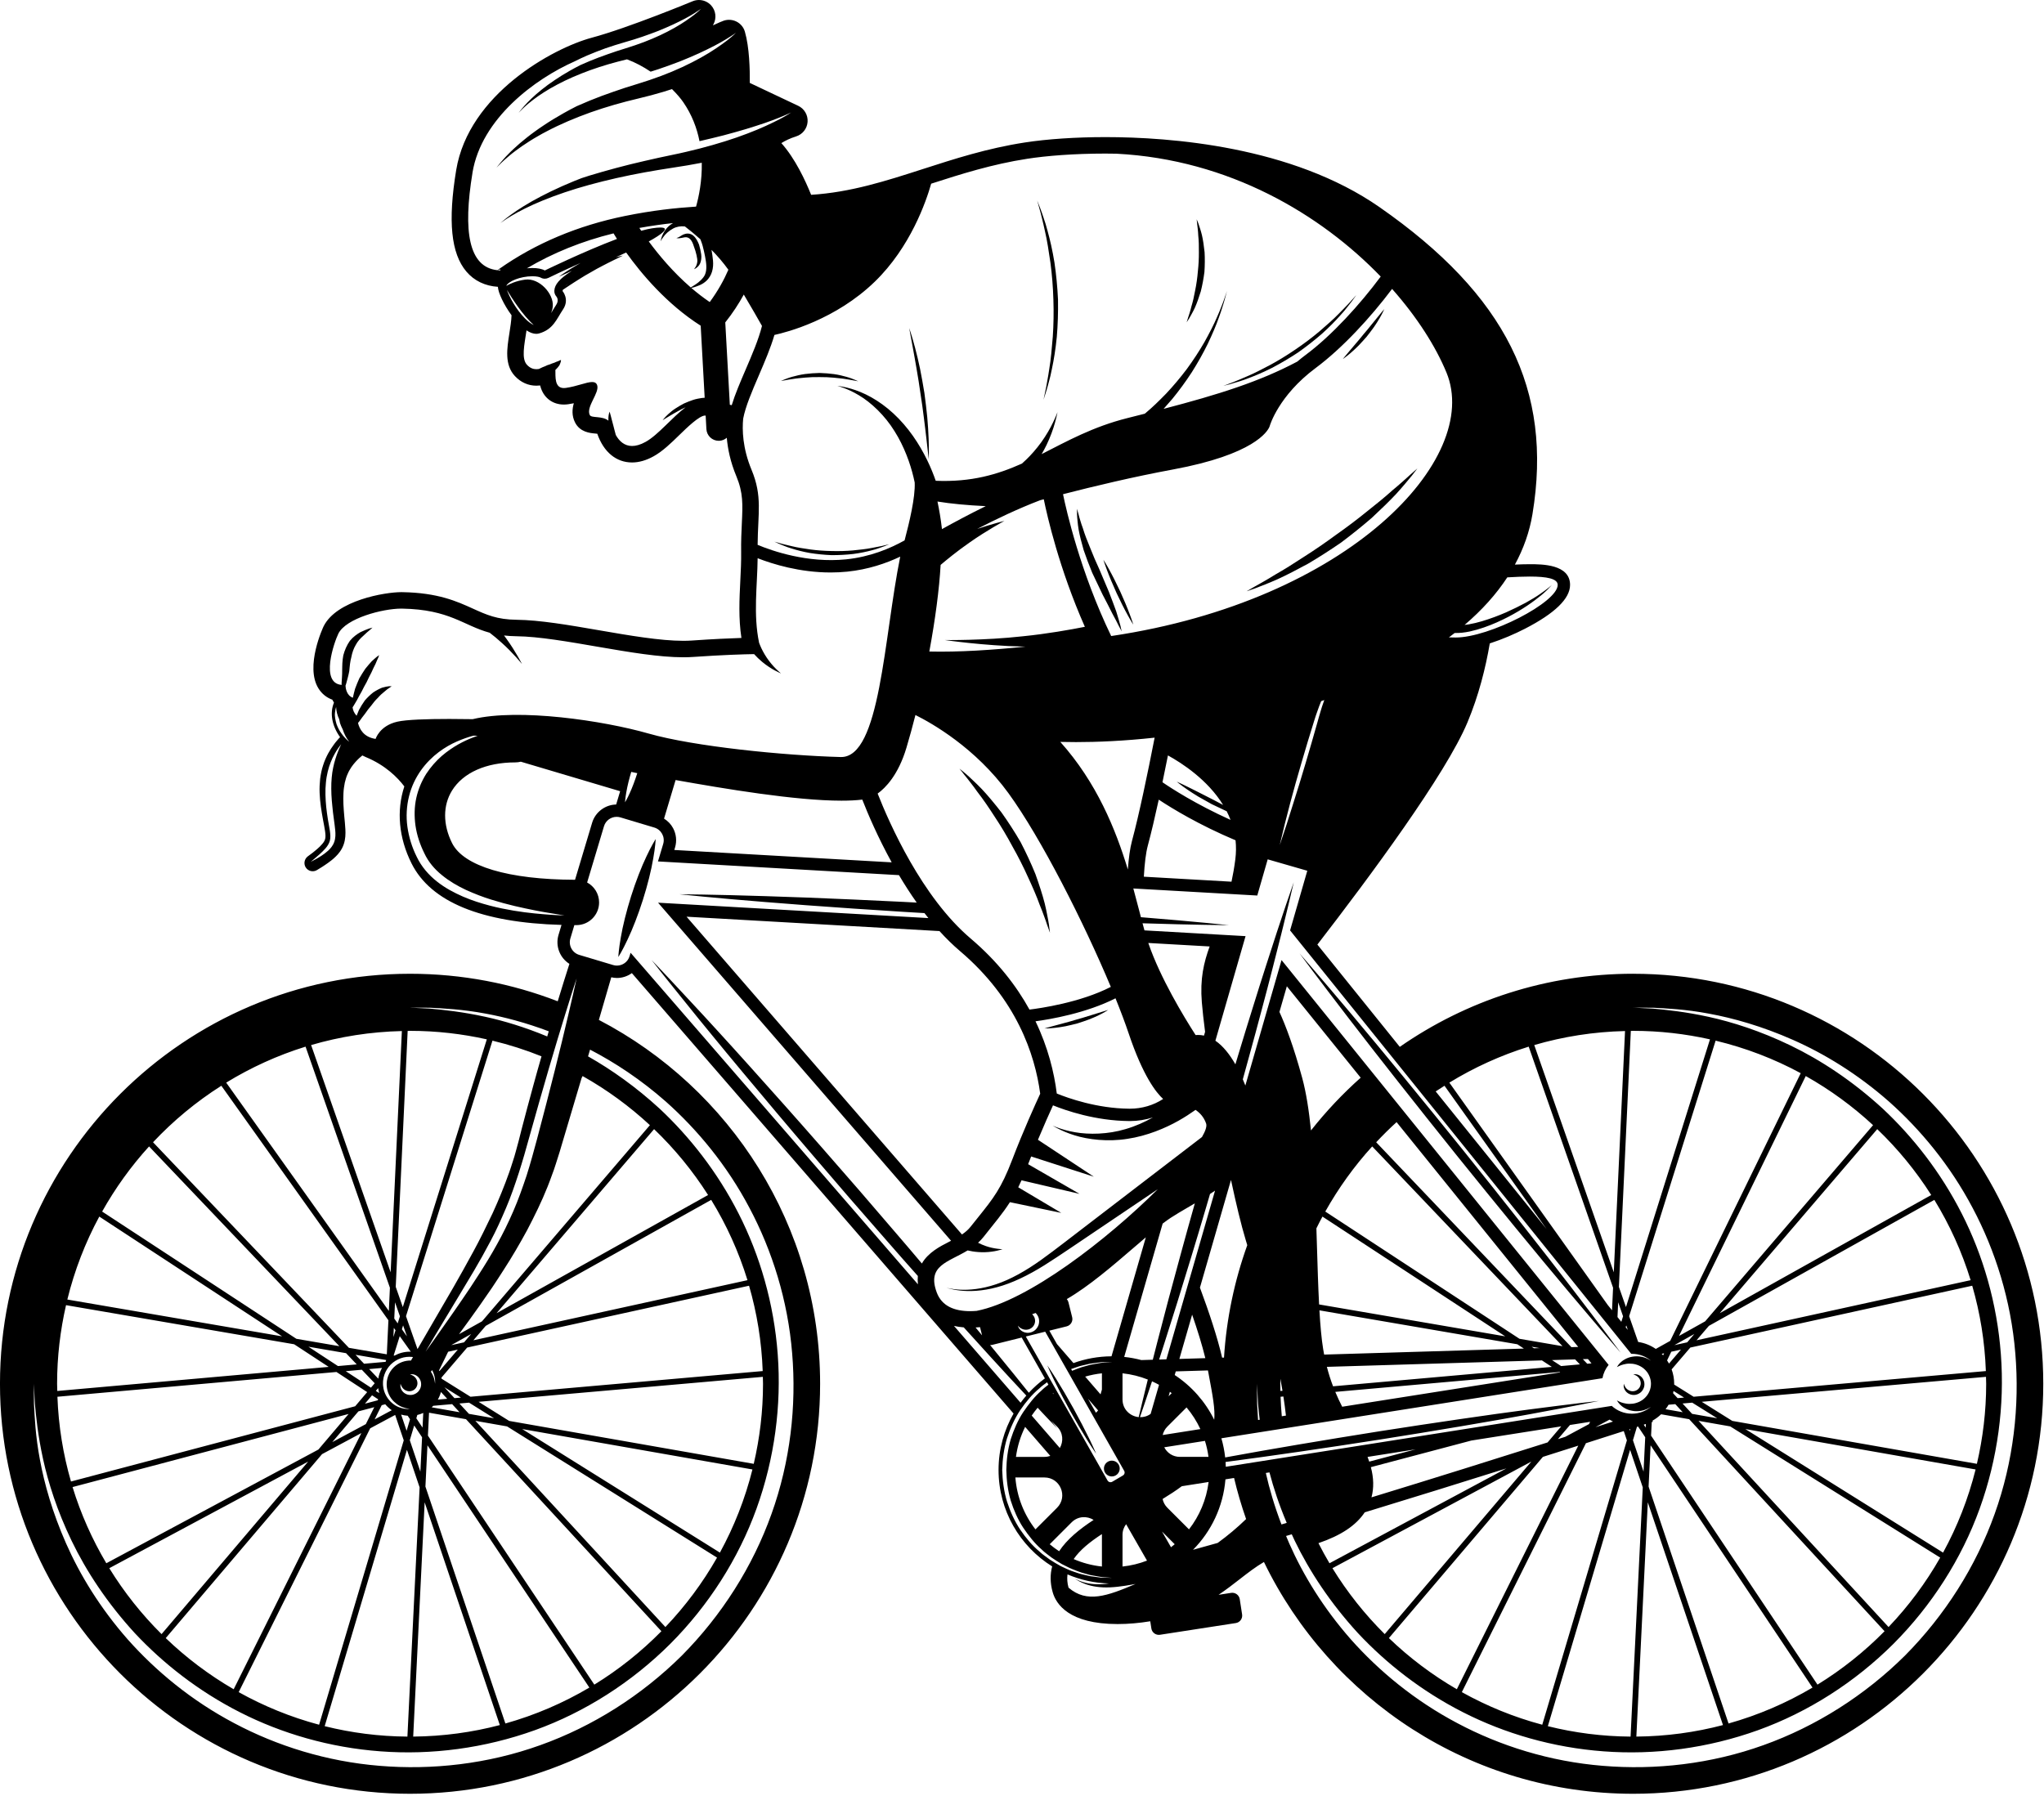 <svg
    width="100%"
    height="100%"
    viewBox="0 0 832 731"
    version="1.1"
    xmlns="http://www.w3.org/2000/svg"
    xmlns:xlink="http://www.w3.org/1999/xlink"
    xml:space="preserve"
    xmlns:serif="http://www.serif.com/"
    style="
        fill-rule: evenodd;
        clip-rule: evenodd;
        stroke-linejoin: round;
        stroke-miterlimit: 2;
    "
>
    <g>
        <path
            d="M820.321,550.904c1.8,21.45 -0.738,44.088 -8.413,65.454c-7.621,21.359 -20.254,41.259 -36.475,57.621c-16.354,16.225 -36.258,28.854 -57.616,36.479c-21.346,7.684 -44.05,10.213 -65.425,8.417c-21.559,-1.754 -41.771,-8.117 -59.159,-17.354c-17.441,-9.204 -31.954,-21.279 -43.32,-34.063c-11.326,-12.866 -19.542,-26.416 -25.121,-39.087c-0.459,-1.034 -0.875,-2.05 -1.3,-3.071c0.77,-0.225 1.537,-0.454 2.312,-0.683c0.413,0.9 0.813,1.791 1.25,2.7c5.921,12.27 14.417,25.241 25.713,37.554c11.4,12.187 25.77,23.558 42.77,32.204c16.963,8.646 36.634,14.392 57.255,15.908c20.745,1.567 42.366,-1.262 62.825,-8.621c20.445,-7.375 39.458,-19.55 55.079,-35.125c15.579,-15.612 27.75,-34.633 35.125,-55.075c7.371,-20.437 10.187,-42.12 8.629,-62.795c-1.525,-20.688 -7.258,-40.313 -15.913,-57.288c-8.645,-17.004 -20.016,-31.379 -32.208,-42.775c-12.308,-11.296 -25.279,-19.796 -37.554,-25.712c-12.279,-5.925 -23.721,-9.538 -33.313,-11.638c-9.608,-2.108 -17.32,-2.854 -22.575,-3.342c-5.279,-0.258 -8.095,-0.395 -8.095,-0.395c-0,-0 2.82,0.008 8.104,0.033c5.279,0.283 13.079,0.583 22.825,2.429c9.742,1.8 21.425,5.054 34.104,10.663c12.667,5.583 26.217,13.795 39.083,25.12c12.779,11.367 24.859,25.875 34.059,43.317c9.233,17.375 15.608,37.629 17.354,59.125Zm-392.913,84.067c-1.408,-1.063 -2.962,-2.042 -4.321,-3.35c-2.899,-2.396 -5.479,-5.467 -7.787,-8.859c-2.296,-3.416 -4.042,-7.329 -5.392,-11.429c-1.258,-4.146 -1.846,-8.525 -1.966,-12.921c0.112,-4.337 0.704,-8.783 1.966,-12.916c1.346,-4.1 3.092,-8.013 5.388,-11.434c2.308,-3.391 4.887,-6.462 7.791,-8.858c0.98,-0.942 2.059,-1.712 3.117,-2.471l0.554,0.984c-0.971,0.733 -1.962,1.487 -2.854,2.4c-2.762,2.404 -5.158,5.462 -7.387,8.741c-2.196,3.325 -3.842,7.125 -5.113,11.088c-1.179,4.021 -1.696,8.183 -1.787,12.466c0.083,4.234 0.608,8.459 1.787,12.467c1.267,3.967 2.917,7.767 5.113,11.092c2.225,3.279 4.62,6.337 7.383,8.741c1.287,1.309 2.775,2.3 4.121,3.375c1.408,0.988 2.846,1.842 4.212,2.667c1.442,0.692 2.784,1.45 4.134,2c1.366,0.513 2.637,1.088 3.887,1.467c1.258,0.35 2.433,0.683 3.521,0.987c1.108,0.221 2.133,0.379 3.058,0.55c1.842,0.396 3.346,0.354 4.346,0.479c1.008,0.084 1.546,0.125 1.546,0.125c-0,0 -0.538,-0.012 -1.55,-0.033c-0.504,-0.012 -1.129,-0.025 -1.863,-0.042c-0.366,-0.008 -0.758,-0.004 -1.179,-0.033c-0.416,-0.054 -0.862,-0.112 -1.333,-0.175c-0.938,-0.125 -1.983,-0.242 -3.117,-0.421c-1.116,-0.258 -2.32,-0.541 -3.608,-0.846c-1.279,-0.325 -2.592,-0.854 -4.008,-1.312c-1.404,-0.5 -2.784,-1.254 -4.28,-1.917c-1.416,-0.804 -2.912,-1.637 -4.379,-2.612Zm-198.545,-211.488c-1.826,7.538 -4.021,16.313 -6.455,25.692c-1.225,4.683 -2.496,9.525 -3.783,14.446c-1.304,4.904 -2.692,9.941 -4.258,14.9c-1.655,4.937 -3.38,9.866 -5.438,14.579c-2.037,4.717 -4.275,9.267 -6.662,13.525c-2.35,4.279 -4.83,8.287 -7.238,12.037c-2.383,3.763 -4.746,7.242 -6.933,10.446c-4.367,6.417 -8.15,11.654 -10.729,15.371c-2.609,3.7 -4.134,5.792 -4.134,5.792c0,-0 1.284,-2.25 3.592,-6.142c2.333,-3.875 5.667,-9.408 9.667,-16.05c2.012,-3.312 4.171,-6.904 6.42,-10.717c2.259,-3.808 4.525,-7.879 6.767,-12.129c2.275,-4.237 4.304,-8.762 6.271,-13.391c1.983,-4.625 3.637,-9.475 5.229,-14.346c1.563,-4.892 2.975,-9.804 4.317,-14.725c1.379,-4.896 2.737,-9.713 4.054,-14.375c2.65,-9.321 5.2,-17.996 7.442,-25.421c2.212,-7.429 4.208,-13.579 5.533,-17.904c1.358,-4.317 2.183,-6.771 2.183,-6.771c0,-0 -0.533,2.533 -1.546,6.942c-1.049,4.4 -2.441,10.716 -4.299,18.241Zm76.224,68.296c9.234,17.375 15.609,37.629 17.355,59.125c1.8,21.45 -0.738,44.088 -8.413,65.454c-7.621,21.359 -20.254,41.259 -36.471,57.621c-16.358,16.225 -36.262,28.854 -57.62,36.479c-21.346,7.684 -44.051,10.213 -65.425,8.417c-21.559,-1.754 -41.771,-8.117 -59.159,-17.354c-17.442,-9.204 -31.954,-21.279 -43.321,-34.063c-11.325,-12.866 -19.541,-26.416 -25.121,-39.087c-5.604,-12.679 -8.862,-24.367 -10.658,-34.104c-1.846,-9.75 -2.146,-17.546 -2.429,-22.821c-0.021,-5.288 -0.033,-8.113 -0.033,-8.113c-0,0 0.137,2.817 0.4,8.092c0.487,5.258 1.233,12.975 3.341,22.579c2.104,9.592 5.717,21.033 11.642,33.313c5.921,12.27 14.417,25.241 25.712,37.554c11.4,12.187 25.771,23.558 42.771,32.204c16.963,8.646 36.634,14.392 57.254,15.908c20.746,1.567 42.367,-1.262 62.83,-8.621c20.441,-7.375 39.454,-19.55 55.075,-35.125c15.579,-15.612 27.754,-34.633 35.125,-55.075c7.375,-20.437 10.187,-42.12 8.629,-62.795c-1.525,-20.688 -7.259,-40.313 -15.913,-57.288c-8.645,-17.004 -20.012,-31.379 -32.204,-42.775c-9.512,-8.729 -19.417,-15.771 -29.092,-21.254c0.276,-0.921 0.546,-1.842 0.817,-2.737c10.2,5.287 20.733,12.245 30.85,21.149c12.779,11.367 24.859,25.875 34.058,43.317Zm-244.412,-25.062l77.467,81.32l-17.509,-3.004l-79.058,-51.804c5.367,-9.558 11.771,-18.462 19.1,-26.512Zm29.421,-24.7l68.004,95.479l-0.646,13.854l-15.441,-2.646l-79.717,-83.687c8.25,-8.78 17.587,-16.513 27.8,-23Zm108.062,-18.892l-34.2,108.992l-2.875,-8.225l4.854,-104.205c0.325,0 0.65,-0.025 0.975,-0.025c10.734,0 21.18,1.221 31.246,3.463Zm-32.9,112.7l35.196,-112.167c6.859,1.646 13.525,3.784 19.963,6.379c-1.138,3.963 -2.317,8.071 -3.455,12.309c-1.545,5.687 -3.162,11.621 -4.708,17.633c-0.375,1.5 -0.758,3.004 -1.137,4.513c-0.388,1.421 -0.775,2.845 -1.163,4.275c-0.362,1.425 -0.812,2.833 -1.275,4.241c-0.471,1.404 -0.875,2.829 -1.392,4.225c-1.983,5.609 -4.254,11.171 -6.729,16.588c-2.579,5.383 -5.15,10.7 -7.925,15.766c-2.729,5.08 -5.512,9.963 -8.15,14.613c-2.7,4.646 -5.25,9.033 -7.608,13.087c-2.583,4.392 -4.904,8.405 -6.925,11.938l-4.692,-13.4Zm36.867,-1.217l64.117,-74.929c8.354,8.008 15.741,17.008 21.975,26.817l-86.092,48.112Zm-9.438,11.029l5.025,-5.87l91.775,-51.292c6.217,10.137 11.205,21.1 14.771,32.687l-111.571,24.475Zm-1.179,22.984l-11.758,-7.35c-0.025,-0.142 -0.038,-0.292 -0.067,-0.434l10.475,-12.241l114.742,-25.171c3.217,11.092 5.125,22.729 5.554,34.742l-118.946,10.454Zm101.529,63.454l-80.479,-50.3l93.721,16.45c-2.991,11.942 -7.467,23.296 -13.242,33.85Zm-22.191,30.3l-77.346,-83.942l12.9,2.263l85.467,53.416c-5.846,10.28 -12.917,19.763 -21.021,28.263Zm-28.929,23.446l-67.734,-101.367l0.454,-9.333l15.05,2.641l79.534,86.317c-8.171,8.296 -17.333,15.613 -27.304,21.742Zm-36.2,15.821l-32.55,-96.45l0.825,-16.8l65.904,98.629c-10.6,6.275 -22.067,11.216 -34.179,14.621Zm-32.863,-90.042l30.6,90.683c-11.275,2.967 -23.092,4.584 -35.262,4.692l4.662,-95.375Zm-7.212,-21.367l5.158,15.284l-4.963,101.462c-11.6,-0.083 -22.874,-1.55 -33.675,-4.246l33.48,-112.5Zm-14.963,-8.75l10.171,-5.454l3.492,10.346l-34.455,115.771c-11.545,-3.084 -22.516,-7.571 -32.729,-13.271l53.521,-107.392Zm-19.587,10.5l16,-8.579l-51.975,104.3c-10.05,-5.825 -19.33,-12.829 -27.655,-20.825l63.63,-74.896Zm-5.655,3.034l-59.675,70.237c-8.108,-8.046 -15.258,-17.054 -21.279,-26.833l80.954,-43.404Zm16.467,-19.388l-12.308,14.492l-86.317,46.283c-5.737,-9.675 -10.387,-20.062 -13.746,-31.012l112.371,-29.763Zm-4.946,-17.087l12.505,8.195l-4.892,5.759l-115.679,30.633c-3.184,-11.021 -5.084,-22.575 -5.517,-34.504l113.583,-10.083Zm8.246,-3.088l-7.637,0.675l-12.017,-7.871l15.304,2.625l4.35,4.571Zm11.763,-1.046l-8.771,0.779l-3.475,-3.641l12.475,2.141l-0.229,0.721Zm4.029,-12.846l-0.863,2.763l0.171,-3.733l0.692,0.97Zm2.591,-0.412l0.496,-1.575l1.563,4.462l-2.059,-2.887Zm20.142,6.454l0.017,-0.029l8.041,-4.496l-2.904,3.396l-5.154,1.129Zm-5.008,10.271l3.696,-7.579l3.933,-0.863l-7.483,8.746c-0.042,-0.104 -0.096,-0.2 -0.146,-0.304Zm6.267,11.317l-4.088,-4.434l6.725,4.204l-2.637,0.23Zm2.008,2.183l3.937,-0.346l10.163,6.35l-10.217,-1.792l-3.883,-4.212Zm-10.654,0.933l7.7,-0.675l3.025,3.288l-11.35,-1.996c0.212,-0.2 0.425,-0.4 0.625,-0.617Zm-6.88,5.088l0.405,-1.354c0.841,-0.2 1.65,-0.475 2.416,-0.83l-0.291,5.967l-2.53,-3.783Zm-0.866,2.921l3.204,4.795l-0.683,13.992l-4.313,-12.775l1.792,-6.012Zm-2.65,-3.963l0.954,1.429l-1.396,4.692l-2.221,-6.583c0.855,0.245 1.746,0.4 2.663,0.462Zm-10.575,-4.287l1.437,-0.384c0.775,0.925 1.667,1.738 2.659,2.421l-6.975,3.742l2.879,-5.779Zm-3.025,0.8l-3.438,6.9l-13.658,7.325l10.633,-12.513l6.463,-1.712Zm1.592,-3.196l-0.2,0.396l-5.192,1.379l2.892,-3.413l2.5,1.638Zm-0.009,-4.563c0.096,0.692 0.233,1.375 0.433,2.029l-1.387,-0.908l0.954,-1.121Zm-1.404,-1.975l-1.533,1.8l-10.259,-6.725l6.538,-0.583l5.254,5.508Zm1.446,-1.875l-3.704,-3.896l5.233,-0.466c-0.754,1.325 -1.275,2.796 -1.529,4.362Zm12.891,-10.987c-2.283,-0 -4.425,0.587 -6.291,1.612l-0.333,-0.054l2.47,-7.867l4.504,6.325c-0.116,-0.004 -0.233,-0.016 -0.35,-0.016Zm-3.174,15.941c-0.567,-0.775 -0.705,-1.566 -0.717,-2.079c-0,-0.521 0.087,-0.8 0.087,-0.8c0,0 0.055,0.292 0.234,0.734c0.191,0.437 0.537,1.02 1.112,1.5c0.559,0.475 1.379,0.82 2.192,0.82c0.471,0.017 0.866,-0.091 1.279,-0.237c0.408,-0.154 0.779,-0.404 1.087,-0.717c0.313,-0.304 0.563,-0.679 0.717,-1.083c0.079,-0.2 0.138,-0.421 0.179,-0.592c0.029,-0.071 0.034,-0.246 0.05,-0.366c0.017,-0.067 0.004,-0.205 0.009,-0.3c-0,-0.855 -0.346,-1.65 -0.825,-2.217c-0.475,-0.575 -1.059,-0.921 -1.496,-1.104c-0.434,-0.179 -0.734,-0.242 -0.734,-0.242c0.009,0.017 0.267,-0.083 0.8,-0.083c0.509,0.008 1.305,0.15 2.075,0.716c0.771,0.542 1.5,1.555 1.65,2.813c0.013,0.162 0.038,0.292 0.034,0.492c-0.004,0.145 0.012,0.241 -0.013,0.437c-0.033,0.363 -0.091,0.679 -0.208,0.996c-0.217,0.633 -0.579,1.229 -1.054,1.721c-0.492,0.475 -1.088,0.837 -1.721,1.054c-0.621,0.229 -1.325,0.258 -1.904,0.187c-1.3,-0.15 -2.284,-0.875 -2.833,-1.65Zm1.079,7.305c-1.296,-0.205 -3.271,-0.713 -5.084,-2.263c-1.795,-1.492 -3.466,-3.996 -3.741,-7.046c-0.017,-0.387 -0.084,-0.737 -0.05,-1.162c0.021,-0.371 -0.009,-0.692 0.062,-1.113c0.092,-0.816 0.246,-1.583 0.534,-2.337c0.533,-1.509 1.408,-2.921 2.55,-4.084c1.162,-1.141 2.574,-2.02 4.087,-2.554c1.496,-0.546 3.129,-0.687 4.588,-0.546c0.133,0.009 0.258,0.038 0.387,0.055c-0.275,0.487 -0.542,0.954 -0.804,1.416c-1.234,-0.033 -2.446,0.175 -3.625,0.6c-1.279,0.471 -2.471,1.234 -3.45,2.213c-0.979,0.979 -1.742,2.171 -2.213,3.45c-0.245,0.633 -0.4,1.312 -0.504,1.933c-0.075,0.296 -0.066,0.7 -0.104,1.042c-0.033,0.296 0.012,0.654 0.004,0.971c0.138,2.629 1.354,4.979 2.909,6.466c0.783,0.742 1.579,1.354 2.37,1.767c0.784,0.437 1.534,0.683 2.155,0.871c0.624,0.137 1.129,0.271 1.487,0.296c0.35,0.045 0.537,0.07 0.537,0.07c0,0 -0.187,0.009 -0.541,0.021c-0.354,0.025 -0.875,0.004 -1.554,-0.066Zm12.275,-12.271c0.075,0.666 0.096,1.191 0.066,1.546c-0.012,0.354 -0.016,0.541 -0.016,0.541c-0,0 -0.025,-0.183 -0.075,-0.537c-0.021,-0.35 -0.155,-0.854 -0.292,-1.484c-0.192,-0.625 -0.438,-1.37 -0.879,-2.15c-0.125,-0.241 -0.3,-0.483 -0.459,-0.72c0.167,-0.217 0.334,-0.442 0.505,-0.663c0.704,1.296 1.008,2.55 1.15,3.467Zm4.991,8.208l-3.816,0.333c0.55,-0.962 0.971,-2.004 1.262,-3.104l2.554,2.771Zm-21.241,-39.283l1.991,5.696l-0.908,2.887l-1.392,-1.962l0.309,-6.621Zm-34.155,-104.721c11.767,-3.442 24.15,-5.408 36.942,-5.704l-4.571,98.216l-32.371,-92.512Zm32.076,98.792l-0.438,9.454l-66.2,-92.95c10.029,-6.146 20.858,-11.1 32.3,-14.65l34.338,98.146Zm-131.305,4.804c2.925,-11.9 7.317,-23.229 13.009,-33.767l74.408,48.758l-87.417,-14.991Zm-4.166,34.287c-0,-11 1.283,-21.7 3.637,-31.996l92.867,15.925l14.041,9.205l-110.47,9.804c-0.021,-0.979 -0.075,-1.95 -0.075,-2.938Zm287.341,0c0,11.217 -1.333,22.121 -3.775,32.6l-99.554,-17.471l-12.441,-7.775l115.699,-10.166c0.021,0.937 0.071,1.871 0.071,2.812Zm-73.441,-125.266c9.916,5.583 19.112,12.3 27.4,19.991l-68.342,79.863l-9.375,5.241c2.721,-3.679 5.617,-7.679 8.629,-11.962c1.554,-2.25 3.154,-4.558 4.788,-6.917c1.579,-2.412 3.233,-4.837 4.825,-7.396c3.271,-5.037 6.441,-10.45 9.495,-16.07c2.971,-5.68 5.888,-11.567 8.33,-17.713c0.637,-1.525 1.166,-3.1 1.75,-4.646c0.583,-1.55 1.15,-3.108 1.629,-4.696c0.496,-1.57 0.996,-3.137 1.491,-4.7c0.442,-1.491 0.888,-2.979 1.325,-4.462c1.751,-5.892 3.476,-11.688 5.142,-17.3c0.846,-2.846 1.679,-5.642 2.492,-8.375l0.421,-0.858Zm-62.121,-27.817c5.275,0.283 13.075,0.583 22.825,2.429c7.496,1.384 16.15,3.646 25.516,7.167c-0.204,0.696 -0.412,1.387 -0.616,2.1c-9.183,-3.817 -17.733,-6.367 -25.163,-7.992c-9.608,-2.108 -17.32,-2.854 -22.575,-3.342c-5.279,-0.258 -8.096,-0.395 -8.096,-0.395c0,-0 2.821,0.008 8.109,0.033Zm53.221,-37.629c-0.967,-0.046 -2.392,-0.075 -4.196,-0.217c-3.609,-0.275 -8.788,-0.646 -14.942,-1.671c-3.075,-0.521 -6.404,-1.166 -9.875,-2.091c-3.475,-0.917 -7.117,-2.055 -10.754,-3.625c-3.625,-1.588 -7.312,-3.517 -10.65,-6.175c-3.325,-2.613 -6.313,-6.055 -8.188,-10.021c-1.912,-3.813 -3.216,-8.017 -3.804,-12.221c-0.591,-4.221 -0.333,-8.492 0.655,-12.433c0.958,-3.955 2.72,-7.53 4.845,-10.55c2.146,-3.013 4.654,-5.463 7.192,-7.384c2.542,-1.925 5.096,-3.333 7.437,-4.362c2.346,-1.017 4.446,-1.746 6.2,-2.229c0.196,-0.059 0.371,-0.1 0.555,-0.15c0.575,0.008 1.145,0.02 1.708,0.029c-0.613,0.221 -1.288,0.475 -2.046,0.762c-3.337,1.292 -8.012,3.554 -12.596,7.5c-2.262,1.992 -4.446,4.425 -6.308,7.275c-1.804,2.888 -3.242,6.204 -4.029,9.804c-0.792,3.596 -0.867,7.446 -0.325,11.275c0.567,3.846 1.808,7.605 3.579,11.184c1.633,3.533 4.167,6.521 7.196,8.958c2.996,2.459 6.375,4.417 9.796,6.017c3.441,1.562 6.887,2.891 10.237,3.929c3.346,1.037 6.559,1.908 9.554,2.617c5.996,1.4 11.071,2.35 14.638,2.916c3.566,0.584 5.608,0.913 5.608,0.913c0,-0 -0.517,-0.017 -1.487,-0.05Zm-90.288,-67.563c-0.271,0.671 -0.608,1.475 -0.933,2.417c-0.179,0.467 -0.342,0.971 -0.496,1.504c-0.171,0.529 -0.342,1.088 -0.483,1.679c-0.317,1.171 -0.555,2.463 -0.78,3.821c-0.191,1.371 -0.325,2.821 -0.387,4.325c-0.083,1.509 -0.004,3.071 0.029,4.663c0.079,1.587 0.204,3.216 0.383,4.825c0.155,1.633 0.338,3.266 0.567,4.85c0.221,1.6 0.438,3.179 0.596,4.779c0.158,1.579 0.158,3.283 -0.392,4.833c-0.537,1.55 -1.55,2.704 -2.5,3.567c-1.937,1.729 -3.771,2.733 -5.033,3.462c-1.275,0.709 -2.021,1.071 -2.021,1.071c0,0 0.633,-0.537 1.742,-1.475c1.087,-0.941 2.721,-2.262 4.287,-4.05c0.775,-0.896 1.446,-1.946 1.75,-3.125c0.317,-1.179 0.188,-2.546 -0.016,-4.029c-0.213,-1.479 -0.555,-3.054 -0.809,-4.675c-0.262,-1.633 -0.479,-3.288 -0.666,-4.938c-0.325,-3.35 -0.471,-6.729 -0.134,-9.912c0.129,-1.588 0.413,-3.108 0.75,-4.533c0.35,-1.421 0.759,-2.742 1.25,-3.913c0.454,-1.187 0.971,-2.233 1.475,-3.125c0.475,-0.908 0.979,-1.65 1.379,-2.262c0.392,-0.613 0.771,-1.05 0.996,-1.367c0.238,-0.313 0.363,-0.479 0.363,-0.479c-0,-0 -0.334,0.758 -0.917,2.087Zm1.088,-6.383c-0.838,-1.096 -1.517,-2.413 -2.05,-3.846c-0.413,-1.462 -0.83,-3.05 -0.63,-4.704c0.067,-0.767 0.213,-1.55 0.446,-2.308c0.084,1.666 0.471,3.366 1.271,5c0.088,0.529 0.196,1.05 0.321,1.562c0.321,0.917 0.696,1.788 1.121,2.613c0.55,1.716 1.404,3.433 2.617,4.979c-0.18,-0.146 -0.351,-0.267 -0.521,-0.429c-0.467,-0.371 -0.88,-0.842 -1.317,-1.313c-0.462,-0.454 -0.858,-0.996 -1.258,-1.554Zm448.933,143.342l41.533,58.312l-45.116,-56.004c1.175,-0.796 2.383,-1.546 3.583,-2.308Zm73.867,90.1l-2.879,-8.221l4.854,-104.209c0.325,0 0.65,-0.025 0.975,-0.025c10.733,0 21.179,1.221 31.245,3.463l-34.195,108.992Zm17.995,13.766l-5.854,3.271c-2.104,-1.45 -4.541,-2.442 -7.175,-2.837l-3.671,-10.488l35.196,-112.171c12.221,2.934 23.85,7.404 34.642,13.246l-53.138,108.979Zm14.242,-7.962l-10.654,5.954l51.596,-105.808c9.917,5.583 19.112,12.3 27.4,19.991l-68.342,79.863Zm5.925,-3.309l64.117,-74.933c8.354,8.008 15.741,17.008 21.975,26.817l-86.092,48.116Zm-9.437,11.025l5.025,-5.87l91.775,-51.292c6.216,10.137 11.208,21.1 14.771,32.687l-111.571,24.475Zm-1.179,22.984l-7.938,-4.963c0,-0.108 0.017,-0.212 0.017,-0.325c-0,-2.054 -0.375,-4.021 -1.038,-5.85l7.604,-8.883l114.75,-25.175c3.213,11.092 5.121,22.729 5.55,34.742l-118.945,10.454Zm101.529,63.454l-80.484,-50.3l93.725,16.45c-2.991,11.942 -7.466,23.296 -13.241,33.85Zm-22.192,30.3l-77.346,-83.942l12.9,2.263l85.467,53.416c-5.846,10.28 -12.917,19.763 -21.021,28.263Zm-28.929,23.446l-67.734,-101.367l0.271,-5.512c0.238,-0.08 0.409,-0.134 0.45,-0.146l-0.141,-0.438c1.279,-0.716 2.45,-1.596 3.5,-2.6l11.425,2.004l79.533,86.317c-8.171,8.296 -17.333,15.613 -27.304,21.742Zm-36.2,15.821l-32.546,-96.45l0.821,-16.8l65.9,98.629c-10.596,6.275 -22.063,11.216 -34.175,14.621Zm-32.863,-90.042l30.6,90.683c-11.275,2.967 -23.091,4.584 -35.262,4.692l4.662,-95.375Zm-7.212,-21.371l5.158,15.288l-4.962,101.462c-11.6,-0.083 -22.875,-1.55 -33.675,-4.246l33.479,-112.504Zm-17.979,-2.692c5.983,-1.908 11.196,-3.579 15.408,-4.933l1.271,3.767l-34.454,115.775c-11.546,-3.084 -22.517,-7.571 -32.734,-13.271l50.509,-101.338Zm-17.521,5.567c5.129,-1.625 9.95,-3.158 14.4,-4.575l-49.425,99.171c-10.05,-5.821 -19.329,-12.825 -27.654,-20.825l62.679,-73.771Zm-4.704,1.913l-59.675,70.237c-8.109,-8.046 -15.263,-17.054 -21.28,-26.833l80.955,-43.404Zm-67.805,20.658c19.884,-6.063 39.913,-12.3 57.659,-17.883l-72.013,38.612c-1.587,-2.675 -3.075,-5.404 -4.491,-8.183c9.179,-3.121 15.295,-7.204 18.845,-12.546Zm-107.004,8.871c0.005,0.112 0.025,0.216 0.025,0.333l0,12.863c-4.045,-0.43 -7.908,-1.471 -11.5,-3.03c2.492,-3.67 6.592,-6.983 11.475,-10.166Zm-12.321,-4.784c2.617,-2.616 6.3,-2.654 8.963,-1c-5.762,3.763 -10.854,7.913 -14.038,12.755c-1.333,-0.875 -2.612,-1.825 -3.829,-2.85l8.904,-8.905Zm-11.041,-18.275c6.441,0 9.671,7.792 5.112,12.346l-8.783,8.784c-4.608,-5.934 -7.558,-13.205 -8.171,-21.13l11.842,0Zm2.379,-8.779c-0.729,0.25 -1.525,0.396 -2.379,0.396l-11.609,0c0.588,-4.333 1.871,-8.446 3.742,-12.217l10.246,11.821Zm-4.621,-19.033c2.338,2.537 4.238,4.479 5.504,5.821c1.279,1.341 1.959,2.054 1.959,2.054c-0,-0 -0.609,-0.775 -1.75,-2.229c-0.225,-0.284 -0.484,-0.617 -0.75,-0.954l2.391,2.391c2.546,2.546 2.659,6.096 1.142,8.738l-11.446,-13.204c0.75,-1.109 1.558,-2.171 2.413,-3.196c0.175,0.191 0.366,0.396 0.537,0.579Zm6.067,-6.063l-0.45,-0.45c0.046,-0.033 0.092,-0.07 0.137,-0.104l0.313,0.554Zm-23.313,-16.804c-0.862,-1.054 -1.75,-2.133 -2.646,-3.229c0.284,0.013 0.575,0 0.867,-0.071l11.992,-2.983l9.437,16.633c-2.358,1.738 -4.541,3.692 -6.529,5.838c-3.671,-4.579 -8.067,-10.063 -13.121,-16.188Zm-13.366,-10.429c3.925,4.354 7.679,8.492 11.183,12.321c5.4,5.946 10.25,11.129 14.283,15.446c-0.816,0.941 -1.596,1.908 -2.333,2.916l-27.108,-31.279c1.216,0.279 2.541,0.484 3.975,0.596Zm-161,-424.946c-0.509,0.442 -0.954,0.867 -1.342,1.255c0.358,-0.401 0.817,-0.821 1.342,-1.255Zm-24.946,2.604c1.771,2.975 6.329,10.221 10.912,14.259c-0.891,-0.371 -2.104,-1.179 -3.558,-2.646c-3.733,-3.767 -6.433,-8.925 -7.354,-11.613Zm-2.663,-7.945c-0.421,-0.013 -0.825,-0.046 -1.225,-0.092c0.2,-0.096 0.638,-0.275 1.225,-0.275l0,0.367Zm65.221,-11.867c0,-0 0.325,-0.713 1.125,-1.762c0.742,-1.076 2.092,-2.417 3.921,-3.405c1.346,-0.758 3.096,-1.079 4.829,-0.879c1.867,1.433 4.038,3.192 6.3,5.213c0.083,0.216 0.175,0.429 0.246,0.65c0.521,1.275 0.879,2.679 1.2,4.112c0.313,1.454 0.629,2.888 0.804,4.204c0.379,2.642 0.238,4.979 -1.062,6.588c-1.246,1.604 -2.863,2.712 -3.992,3.387c-0.454,0.292 -0.808,0.513 -1.104,0.692c-7.238,-6.263 -13.054,-13.254 -17.088,-18.729c5.109,-2.8 9.05,-5.671 4.705,-5.671c-0.809,-0 -1.905,0.1 -3.334,0.317c-1.292,0.195 -2.796,0.545 -4.441,1c-0.271,-0.405 -0.526,-0.784 -0.763,-1.15c4.913,-0.88 9.454,-1.509 13.704,-1.971c-0.362,0.208 -0.708,0.425 -1.016,0.654c-2.05,1.513 -2.946,3.433 -3.48,4.675c-0.466,1.308 -0.554,2.075 -0.554,2.075Zm20.925,12.363c0.438,-1.446 0.529,-3.017 0.396,-4.53c-0.125,-1.475 -0.371,-2.9 -0.608,-4.341c2.429,2.479 4.804,5.204 6.866,8.1c-1.816,4.191 -4.279,8.658 -7.591,13.154c-2.638,-1.788 -5.138,-3.725 -7.488,-5.746c0.313,-0.079 0.679,-0.171 1.138,-0.3c1.254,-0.454 3.266,-0.921 5.137,-2.729c0.9,-0.9 1.733,-2.154 2.15,-3.608Zm-40.092,-15.584c0.355,0.596 0.825,1.358 1.4,2.263c-13.587,5.141 -29.379,12.841 -29.379,12.841c-1.175,-0.671 -2.996,-0.996 -5.058,-0.996c-0.721,0 -1.475,0.042 -2.238,0.121c10.646,-6.295 22.45,-11.075 35.275,-14.229Zm-24.095,23.325c-0.046,0.871 0.25,1.721 0.825,2.375c0.05,0.059 1.229,1.442 -0.059,3.371c-0.583,0.875 -1.087,1.721 -1.575,2.537c-0.166,0.284 -0.329,0.546 -0.487,0.813c0.337,-0.871 0.579,-1.788 0.662,-2.725c0.442,-5.017 -5.395,-11.621 -11.229,-10.867c-3.837,0.5 -6.612,1.917 -7.696,2.55c0.775,-1.8 5.617,-3.916 10.617,-3.916c1.792,-0 2.946,0.3 3.392,0.554c0.516,0.296 1.091,0.442 1.666,0.442c0.5,-0 1.004,-0.113 1.471,-0.338c0.129,-0.067 5.754,-2.8 13.071,-6.058c-1.483,0.837 -2.858,1.65 -4.046,2.391c-1.471,0.896 -2.65,1.729 -3.487,2.28c-0.834,0.57 -1.292,0.92 -1.292,0.92c-0,0 0.525,-0.229 1.45,-0.637c0.912,-0.413 2.221,-1.009 3.787,-1.721c0.021,-0.008 0.051,-0.025 0.071,-0.033c-5.075,3.2 -7.025,5.604 -7.141,8.062Zm71.433,46.458l-1.854,-33.529c3.037,-3.816 5.512,-7.629 7.537,-11.341c3.213,5.4 5.75,9.833 7.404,12.771c-1.354,5.462 -4.037,11.704 -6.654,17.791c-2.2,5.109 -4.3,10.008 -5.662,14.471c-0.25,-0.05 -0.509,-0.104 -0.771,-0.163Zm366.917,386.371c0.083,-0.004 0.166,-0.012 0.254,-0.012c2.966,-0 5.687,1.062 7.8,2.825c-1.154,-0.771 -2.404,-1.3 -3.629,-1.571c-1.43,-0.321 -2.809,-0.288 -4.013,-0.071c-1.208,0.204 -2.254,0.613 -3.079,1.108c-0.846,0.45 -1.458,1.021 -1.938,1.475c-0.474,0.5 -0.77,0.905 -0.945,1.196c-0.184,0.292 -0.28,0.446 -0.28,0.446c0,0 0.163,-0.083 0.471,-0.233c0.292,-0.184 0.775,-0.354 1.304,-0.579c0.575,-0.192 1.263,-0.392 2.042,-0.509c0.779,-0.129 1.663,-0.121 2.563,-0.029c1.816,0.229 3.75,1.05 5.17,2.529c0.15,0.175 0.405,0.409 0.471,0.534c0.179,0.237 0.5,0.575 0.554,0.729c0.2,0.341 0.488,0.825 0.671,1.3c0.392,0.954 0.617,1.996 0.613,3.037c0.004,1.05 -0.225,2.084 -0.613,3.042c-0.425,0.967 -0.933,1.783 -1.746,2.6c-1.324,1.396 -3.329,2.271 -5.116,2.487c-0.904,0.092 -1.788,0.1 -2.563,-0.029c-0.783,-0.116 -1.471,-0.312 -2.046,-0.504c-0.541,-0.237 -1.016,-0.404 -1.304,-0.579c-0.308,-0.15 -0.471,-0.233 -0.471,-0.233c0,-0 0.096,0.158 0.28,0.45c0.183,0.295 0.487,0.708 0.945,1.195c0.476,0.455 1.088,1.025 1.934,1.48c0.829,0.491 1.871,0.904 3.083,1.104c2.229,0.433 5.067,0.079 7.629,-1.634c-2.112,1.759 -4.829,2.813 -7.787,2.813c-3.163,-0 -6.029,-1.208 -8.196,-3.179l-157.096,24.787c-0.017,-0.658 -0.046,-1.308 -0.092,-1.958c0.513,-0.067 1.013,-0.133 1.534,-0.204c8.4,-1.104 18.187,-2.463 28.662,-3.992c5.238,-0.775 10.646,-1.579 16.146,-2.392c5.492,-0.845 11.071,-1.704 16.65,-2.562c5.575,-0.896 11.15,-1.796 16.638,-2.675c5.483,-0.913 10.879,-1.813 16.1,-2.679c10.437,-1.763 20.17,-3.475 28.5,-5.009c8.337,-1.5 15.262,-2.9 20.121,-3.808c4.845,-0.975 7.616,-1.533 7.616,-1.533c0,-0 -2.808,0.325 -7.721,0.887c-4.9,0.625 -11.921,1.421 -20.316,2.554c-8.396,1.1 -18.184,2.459 -28.663,3.992c-5.233,0.775 -10.646,1.579 -16.142,2.396c-5.491,0.846 -11.07,1.704 -16.654,2.562c-5.571,0.896 -11.146,1.796 -16.633,2.68c-5.483,0.912 -10.879,1.808 -16.1,2.679c-10.438,1.762 -20.171,3.475 -28.5,5.008c-0.475,0.083 -0.929,0.167 -1.396,0.254c-0.292,-2.675 -0.817,-5.279 -1.546,-7.8l155.113,-24.462c0.383,-2.025 1.258,-3.875 2.508,-5.413l-133.133,-164.812l-14.729,51.079c-0.325,-0.842 -0.671,-1.683 -1.034,-2.525c0.863,-3.142 1.713,-6.258 2.563,-9.317c1.825,-6.529 3.491,-12.866 5.096,-18.866c1.621,-6 3.083,-11.688 4.437,-16.942c5.442,-21 8.642,-35.125 8.642,-35.125c-0,-0 -4.817,13.658 -11.404,34.329c-1.654,5.163 -3.446,10.763 -5.271,16.7c-1.842,5.933 -3.809,12.183 -5.742,18.679c-0.437,1.459 -0.896,2.959 -1.342,4.438c-2.266,-3.967 -4.979,-7.45 -8.141,-9.617l12.279,-42.575l-41.146,-2.342c-0.258,-0.925 -0.525,-1.895 -0.792,-2.891c0.034,-0 0.071,0.004 0.105,0.004c20.991,0.679 35.008,0.762 35.008,0.762c-0,0 -13.938,-1.487 -34.875,-3.166c-0.292,-0.025 -0.6,-0.046 -0.896,-0.071c-0.254,-0.971 -0.508,-1.942 -0.771,-2.967c-0.716,-2.75 -1.483,-5.679 -2.316,-8.729l50.45,2.871l4.245,-14.733l16.117,4.645l-7.004,24.288l138.867,172.383Zm-4.038,-13.033l-1.562,-1.942l0.279,-6.012l1.991,5.7l-0.708,2.254Zm1.775,2.2l0.234,-0.746l0.641,1.833l-0.875,-1.087Zm19.879,7.279l0.013,-0.029l8.046,-4.496l-2.905,3.396l-5.154,1.129Zm-3.033,6.221l1.721,-3.529l3.933,-0.863l-4.867,5.692c-0.245,-0.446 -0.508,-0.879 -0.787,-1.3Zm4.292,15.367l-1.85,-2.005c0.07,-0.304 0.129,-0.608 0.179,-0.916l4.308,2.691l-2.637,0.23Zm2.008,2.183l3.938,-0.346l10.162,6.35l-10.217,-1.792l-3.883,-4.212Zm-5.696,0.5l2.742,-0.242l3.025,3.288l-6.975,-1.225c0.437,-0.584 0.846,-1.188 1.208,-1.821Zm-10.1,8.117c0.308,-0.1 0.592,-0.192 0.863,-0.28l-0.071,1.467l-0.792,-1.187Zm-2.775,0.895c0.15,-0.05 0.304,-0.1 0.45,-0.15l2.925,4.375l-0.683,13.992l-4.313,-12.775l1.621,-5.442Zm-2.708,0.871l-0.213,0.713l-0.2,-0.584c0.142,-0.045 0.271,-0.087 0.413,-0.129Zm-8.434,-3.816c0.455,0.287 0.921,0.55 1.4,0.787c-2.17,0.696 -4.554,1.458 -7.116,2.279l5.716,-3.066Zm-97.158,19.345l40.921,-10.837l36.571,-5.771l-5.554,6.538c-20.359,6.458 -46.009,14.512 -71.684,22.362c1.009,-3.779 0.925,-7.892 -0.254,-12.292Zm-42.754,2.367l1.479,-0.233c1.65,6.3 3.933,13.229 7.025,20.558c-0.717,0.213 -1.429,0.425 -2.142,0.633c-2.866,-7.512 -4.92,-14.566 -6.362,-20.958Zm-58.333,25.225c-0,-1.721 0.566,-3.196 1.462,-4.371l8.508,14.825c-3.15,1.217 -6.491,2.042 -9.97,2.409l-0,-12.863Zm-58,-84.587l0.825,3.325c-0.863,-1.05 -1.75,-2.117 -2.638,-3.192c0.596,-0.033 1.204,-0.079 1.813,-0.133Zm-143.105,-221.909c0.317,-1.337 0.726,-2.733 1.134,-4.137c0.817,0.187 1.637,0.354 2.458,0.512c-0.479,1.467 -0.958,2.925 -1.479,4.275c-0.542,1.442 -1.092,2.775 -1.613,3.9c-1.012,2.259 -1.895,3.7 -1.895,3.7c-0,0 0.083,-1.687 0.525,-4.125c0.208,-1.221 0.504,-2.633 0.87,-4.125Zm332.967,-166.725c14.463,35.042 -39.629,92.884 -136.471,107.279c-12.575,-26.033 -18.275,-51.258 -19.608,-57.741c12.383,-3.192 28.679,-7.096 44.742,-10.063c33.025,-6.1 38.504,-15.516 39.266,-17.341c0.054,-0.129 0.105,-0.275 0.142,-0.405c0.033,-0.125 3.587,-12.337 18.679,-23.562c10.867,-8.079 22.346,-20.538 31.117,-32.208c10.233,11.558 17.758,23.445 22.133,34.041Zm-108.471,441.446c-2.975,0 -5.25,-1.667 -6.404,-3.904l16.567,-2.613c0.662,2.105 1.141,4.28 1.441,6.517l-11.604,0Zm-7.325,30.375l5.184,5.188c-0.492,0.416 -0.996,0.82 -1.513,1.212l-3.671,-6.4Zm-82.25,-236.317c23.025,19.551 30.538,42.05 32.679,58.1c-1.949,4.205 -6.95,15.209 -11.412,26.905c-4.463,11.691 -7.625,15.633 -13.925,23.487c-0.938,1.167 -1.929,2.4 -2.988,3.742c-0.983,1.246 -2.187,2.262 -3.516,3.171l-112.113,-129.375l102.959,5.858c2.633,2.9 5.4,5.637 8.316,8.112Zm-10.687,-167.354l-0,-0.004l-0,0.004Zm21.196,-13.754c-6.825,3.342 -13.017,6.683 -17.817,9.35c-0.475,-4.171 -1.142,-7.975 -1.829,-11.225c5.466,0.892 12.021,1.517 19.646,1.875Zm15.266,57.167c0.321,0.012 0.642,0.016 0.963,0.025c-13.338,1.354 -27.196,2.291 -39.192,1.996c2.413,-13.03 4.058,-25.475 4.6,-35.267c2.025,-1.725 6.75,-5.646 11.871,-9.175c6.737,-4.758 14.104,-8.746 14.104,-8.746c0,0 -5.058,1.258 -11.079,3.267c7.692,-3.971 16.725,-8.288 25.596,-11.667c0.487,-0.129 0.987,-0.266 1.496,-0.4c1.404,6.875 6.275,28.304 16.725,51.925c-5.892,1.167 -15.48,2.883 -25.246,3.854c-15.742,1.763 -31.717,1.534 -31.717,1.534c0,-0 15.796,2.329 31.879,2.654Zm50.709,81.012c1.408,-5.229 2.929,-11.721 4.45,-18.691c5.52,3.65 16.495,10.333 31.258,16.545c0.262,2.475 0.254,5.076 -0.096,7.796c-0.425,3.3 -0.954,6.292 -1.55,9.059l-35.683,-2.034c0.3,-5.354 0.821,-9.712 1.621,-12.675Zm66.416,115.975c-0.825,-8.129 -1.958,-15.458 -3.587,-21.429c-3.434,-12.612 -6.684,-21.175 -9.254,-26.812l3.012,-10.446l30.059,37.212c-7.355,6.55 -14.13,13.734 -20.23,21.475Zm106.005,88.221l-79.463,-83.412c2.662,-2.834 5.417,-5.58 8.3,-8.192l73.933,91.521l-2.77,0.083Zm6.437,6.758l-1.779,-1.866l2.079,-0.063l1.433,1.775l-1.733,0.154Zm-102.55,11.459l91.312,-8.104l0.225,0.15l-88.729,13.995c-0.975,-1.916 -1.921,-3.912 -2.808,-6.041Zm-22.271,1.979l1.146,-0.104c0.417,2.7 0.767,5.3 1.037,7.775l-1.687,0.266c-0.238,-2.625 -0.4,-5.275 -0.496,-7.937Zm-9.55,2.821c-0.021,-5.288 -0.033,-8.113 -0.033,-8.113c-0,0 0.137,2.817 0.4,8.092c0.175,1.879 0.383,4.079 0.675,6.558l-0.658,0.1c-0.176,-2.516 -0.28,-4.746 -0.384,-6.637Zm-64.721,2.746c-0.271,0.337 -0.566,0.65 -0.887,0.933l-3.225,-5.683l4.112,4.75Zm-12.804,-34.221c1.65,-0.413 2.654,-2.079 2.242,-3.725l-1.517,-6.104c-0.121,-0.492 -0.362,-0.913 -0.675,-1.271c9.004,-5.234 18.588,-13.471 27.25,-20.929c1.683,-1.446 3.329,-2.859 4.925,-4.217l-13.967,48.433c-5.437,0.034 -10.654,1.004 -15.495,2.759l-6.705,-7.734l-3.099,-5.462l7.041,-1.75Zm64.046,12.712l-0.767,0.021c-1.912,-8.317 -5.325,-18.55 -9.029,-28.504l12.642,-43.838c2.096,9.83 4.166,18.421 5.929,24.23c0.221,0.737 0.458,1.52 0.696,2.329c-5.2,14.441 -8.459,29.8 -9.471,45.762Zm40.071,-57.404l74.408,48.758l-75.771,-12.991c-0.383,-7.334 -0.633,-15.6 -0.887,-24.109c-0.071,-2.283 -0.138,-4.575 -0.213,-6.862c0.796,-1.613 1.609,-3.217 2.463,-4.796Zm1.804,61.175l87.533,-2.629l4.034,2.642l-89.05,7.904c-0.929,-2.434 -1.78,-5.046 -2.517,-7.917Zm-18.979,6.879c-0,-0.679 0.037,-1.35 0.05,-2.025c0.304,1.65 0.591,3.288 0.858,4.888l-0.837,0.075c-0.017,-0.979 -0.071,-1.95 -0.071,-2.938Zm102.308,-15.075l3.271,0.563l-2.308,0.066l-0.963,-0.629Zm-3.137,0.754l-81.305,2.446c-0.141,-0.737 -0.275,-1.483 -0.4,-2.25c-0.683,-4.183 -1.158,-9.591 -1.52,-15.762l80.558,13.816l2.667,1.75Zm-142.125,10.771l0.425,-1.479l13.104,-0.392l0.254,1.35c1.713,9.13 2.721,14.525 2.292,18.734c-3.65,-7.409 -9.225,-13.696 -16.075,-18.213Zm-2.975,20.975l7.787,-7.787c2.242,2.662 4.138,5.625 5.625,8.821l-15.337,2.416c0.287,-1.229 0.9,-2.425 1.925,-3.45Zm1.008,-14.154c0.246,0.183 0.487,0.371 0.729,0.558l-1.25,1.25l0.521,-1.808Zm-12.183,10.338c1.129,-3.284 2.82,-8.271 4.912,-14.596c0.971,0.437 1.925,0.908 2.854,1.421l-3.412,11.829c-1.338,0.979 -2.863,1.383 -4.354,1.346Zm-7.1,-17.859c3.6,0.384 7.054,1.254 10.3,2.538c-1.646,6.641 -2.9,11.883 -3.705,15.3c-3.458,-0.334 -6.595,-3.117 -6.595,-7.209l-0,-10.629Zm-8.384,0l0,6.617l-0.562,1.95l-6.254,-7.221c2.2,-0.637 4.479,-1.096 6.816,-1.346Zm36.725,-23.883c2.171,6.283 4.075,12.387 5.367,17.712l-10.567,0.317l5.2,-18.029Zm-13.433,18.275c0.667,-2.054 1.35,-4.179 2.058,-6.408c3.321,-10.325 7.088,-22.405 11.017,-35.38c1.938,-6.491 4.025,-13.179 6,-20.016c0.542,-1.85 1.092,-3.725 1.637,-5.592c0.684,-0.446 1.363,-0.9 2.042,-1.362l-19.804,68.67l-2.95,0.088Zm1.429,-55.338c1.167,-0.895 2.258,-1.687 3.246,-2.337c1.988,-1.308 4.429,-2.733 7.017,-4.246c0.925,-0.537 1.875,-1.096 2.837,-1.667c-0.042,0.146 -0.083,0.292 -0.121,0.438c-1.975,6.837 -3.775,13.608 -5.591,20.133c-3.588,13.071 -6.838,25.3 -9.534,35.809c-0.654,2.537 -1.279,4.966 -1.866,7.287l-4.654,0.142c-2.267,-0.6 -4.596,-1.038 -6.984,-1.288l15.65,-54.271Zm-37.246,59.213c0.021,-0.004 0.038,-0.017 0.059,-0.025c1.416,-0.458 2.725,-0.988 4.008,-1.313c1.288,-0.304 2.492,-0.583 3.608,-0.845c1.13,-0.175 2.175,-0.292 3.113,-0.421c0.466,-0.059 0.912,-0.117 1.329,-0.175c0.421,-0.029 0.817,-0.021 1.187,-0.034c0.734,-0.016 1.359,-0.029 1.863,-0.041c1.012,-0.021 1.55,-0.029 1.55,-0.029c-0,-0 -0.538,0.041 -1.546,0.12c-1.004,0.13 -2.496,0.088 -4.342,0.484c-0.925,0.166 -1.954,0.325 -3.058,0.55c-1.092,0.304 -2.267,0.637 -3.525,0.987c-1.237,0.375 -2.496,0.946 -3.846,1.45l-0.4,-0.708Zm199.434,-1.221l-3.709,-2.429l9.413,-0.283l1.937,2.037l-7.641,0.675Zm-76.892,-89.412l77.471,81.32l-17.513,-3.004l-79.054,-51.804c5.367,-9.558 11.767,-18.462 19.096,-26.512Zm-83.142,-159.18c5.792,3.184 16.175,9.946 22.454,20.163c-1.245,-0.646 -2.516,-1.312 -3.787,-2.004c-1.883,-0.929 -3.754,-1.884 -5.496,-2.8c-1.737,-0.925 -3.421,-1.684 -4.817,-2.417c-1.404,-0.721 -2.625,-1.246 -3.454,-1.662c-0.846,-0.38 -1.329,-0.6 -1.329,-0.6c0,-0 0.417,0.333 1.142,0.912c0.746,0.546 1.779,1.388 3.104,2.258c1.325,0.875 2.85,1.938 4.563,2.934c1.716,0.996 3.562,2.033 5.42,3.046c1.9,0.933 3.813,1.841 5.617,2.666c0.162,0.075 0.321,0.142 0.483,0.213c0.588,1.141 1.109,2.321 1.579,3.537c-14.187,-6.412 -24.137,-12.875 -27.708,-15.329c0.758,-3.617 1.504,-7.287 2.229,-10.917Zm-43.812,-5.504c2,0.05 4.133,0.079 6.4,0.079c8.558,0 19.416,-0.433 31.996,-1.808c-2.888,14.804 -6.334,31.346 -9.255,42.183c-0.762,2.834 -1.295,6.763 -1.645,11.496c-4.996,-16.437 -12.688,-35.412 -27.496,-51.95Zm93.529,25.067c1.479,-5.633 3.096,-11.225 4.717,-16.817c1.62,-5.604 3.32,-11.162 5.054,-16.725c0.412,-1.379 0.896,-2.796 1.391,-4.158c0.459,-1.313 0.942,-2.671 1.501,-3.963c0.429,-0.141 0.845,-0.295 1.27,-0.441c-0.079,0.221 -0.154,0.446 -0.237,0.662c-0.521,1.363 -0.925,2.721 -1.342,4.134c-0.441,1.395 -0.796,2.762 -1.2,4.179c-1.567,5.604 -3.2,11.2 -4.85,16.771c-1.662,5.579 -3.337,11.154 -5.125,16.695c-1.725,5.563 -3.491,11.113 -5.4,16.621c1.296,-5.683 2.738,-11.329 4.221,-16.958Zm-94.963,118.079c-1.07,-8.587 -3.554,-18.783 -8.658,-29.404c6.167,-0.833 20.646,-3.317 32.563,-9.358c2.133,5.279 3.966,10.15 5.383,14.366c5.771,17.175 11.117,23.992 14,26.617c-3.908,2.546 -8.592,3.958 -13.575,3.958l-0.212,0c-13.196,-0.108 -24.967,-4.329 -29.501,-6.179Zm53.813,177.438l-8.783,-8.784c-1.063,-1.062 -1.688,-2.304 -1.959,-3.583c2.75,-1.671 5.392,-3.392 7.817,-5.2l10.912,-1.721c-0.895,7.208 -3.737,13.817 -7.987,19.288Zm5.229,-214.575c0.279,3.404 0.733,7.487 1.325,12.025l-0.446,1.537c-0.779,-0.171 -1.579,-0.267 -2.4,-0.267c-0.316,0 -0.654,0.013 -1.012,0.046c-4.867,-7.571 -14.354,-23.237 -19.167,-37.225c-0.029,-0.083 -0.054,-0.183 -0.083,-0.266l24.962,1.42c-2.383,6.563 -3.966,13.159 -3.179,22.73Zm-215.241,-70.925c-0.871,-1.617 -2.146,-2.905 -3.663,-3.85l4.704,-15.705c19.875,3.534 48.746,8.4 67.509,8.4c3.212,0 6.029,-0.145 8.479,-0.437c2.245,5.729 6.279,15.217 11.966,25.542l-88.483,-5.038l0.296,-0.992c0.8,-2.662 0.512,-5.475 -0.808,-7.92Zm83.283,-14.05c3.129,-2.259 8.375,-7.488 11.704,-18.6c1.283,-4.292 2.513,-8.784 3.679,-13.375c6.688,3.325 24.425,13.345 37.854,31.812c13.292,18.271 30.688,52.621 41.675,78.867c-12.529,6.429 -28.962,8.741 -33.112,9.237c-5.375,-9.746 -13.059,-19.695 -23.967,-28.958c-19.846,-16.85 -33.075,-46.883 -37.833,-58.983Zm24.054,203.1c-4.079,-10.992 4.617,-12.267 12.579,-17.109c0.404,0.096 1.059,0.242 1.933,0.384c1.413,0.241 3.3,0.4 5.15,0.341c1.855,-0.058 3.655,-0.321 4.963,-0.629c1.312,-0.296 2.15,-0.579 2.15,-0.579c-0,-0 -3.575,-0.138 -6.762,-1.283c-1.167,-0.396 -2.271,-0.884 -3.196,-1.359c0.787,-0.716 1.541,-1.5 2.237,-2.379c4.504,-5.708 7.779,-9.508 10.729,-14.142l20.909,4.363l-17.517,-10.417c0.442,-0.896 0.887,-1.846 1.333,-2.846l23.617,5.517l-20.925,-12.079c0.408,-1.058 0.817,-2.104 1.229,-3.142l25.508,8.234l-22.745,-15.03c2.421,-5.799 4.67,-10.829 6.129,-14.016c5.129,2.075 17.183,6.283 31.004,6.391c0.083,0 0.167,0.005 0.25,0.005c3.271,-0 6.437,-0.517 9.412,-1.475c-3.345,1.883 -7.15,3.612 -11.208,4.77c-7.121,2.138 -14.821,2.259 -20.433,1.267c-2.817,-0.479 -5.121,-1.162 -6.7,-1.733c-0.804,-0.258 -1.404,-0.534 -1.829,-0.696c-0.417,-0.167 -0.642,-0.258 -0.642,-0.258c-0,-0 0.208,0.121 0.604,0.341c0.396,0.213 0.967,0.567 1.729,0.929c1.509,0.78 3.734,1.775 6.542,2.646c5.592,1.763 13.629,2.729 21.587,1.442c7.967,-1.171 15.53,-4.392 20.805,-7.383c2.645,-1.496 4.762,-2.905 6.212,-3.934c0.25,-0.175 0.458,-0.325 0.667,-0.475c1.85,1.246 3.458,3.013 4.329,5.567c0.379,1.112 -0.246,3.008 -1.683,5.487c-9.4,7.209 -27.746,21.275 -46.109,35.35c-6.591,4.996 -13.096,10.175 -19.341,14.659c-6.246,4.475 -12.534,8.004 -18.363,9.933c-5.817,1.983 -11.021,2.408 -14.608,2.213c-1.804,-0.075 -3.209,-0.305 -4.163,-0.471c-0.946,-0.196 -1.454,-0.304 -1.454,-0.304c0,-0 0.5,0.137 1.438,0.391c0.941,0.225 2.337,0.542 4.15,0.729c3.604,0.417 8.925,0.317 15.004,-1.354c6.091,-1.608 12.783,-4.85 19.408,-9.012c6.634,-4.179 13.392,-8.913 20.288,-13.509c8.904,-6.004 17.8,-12.004 25.766,-17.375c-20.596,20.484 -52.737,45.438 -73.766,49.534c-0.88,0.066 -1.746,0.112 -2.584,0.112c-6.408,0 -11.554,-2.016 -13.633,-7.616Zm40.321,15.041c-0.484,0.525 -1.138,0.896 -1.729,1.113c-1.313,0.487 -2.613,0.283 -3.517,-0.184c-0.929,-0.458 -1.458,-1.15 -1.725,-1.633c-0.262,-0.5 -0.321,-0.808 -0.321,-0.808c0,-0 0.192,0.254 0.579,0.604c0.392,0.337 1.013,0.746 1.809,0.937c0.783,0.196 1.766,0.138 2.575,-0.266c0.466,-0.217 0.812,-0.517 1.15,-0.871c0.321,-0.358 0.57,-0.792 0.716,-1.254c0.159,-0.463 0.213,-0.959 0.163,-1.438c-0.025,-0.237 -0.079,-0.483 -0.125,-0.679c-0.013,-0.087 -0.092,-0.258 -0.138,-0.383c-0.021,-0.079 -0.1,-0.204 -0.141,-0.304c-0.205,-0.392 -0.48,-0.725 -0.788,-1.009c0.475,-0.171 0.942,-0.341 1.409,-0.512c0.233,0.221 0.445,0.471 0.633,0.754c0.091,0.15 0.183,0.262 0.271,0.454c0.066,0.142 0.129,0.229 0.2,0.425c0.145,0.363 0.241,0.696 0.283,1.054c0.1,0.713 0.042,1.454 -0.175,2.154c-0.238,0.696 -0.629,1.33 -1.129,1.846Zm85.604,77.209c-3.592,3.5 -7.529,6.783 -11.567,9.72c-3.471,0.98 -6.816,1.913 -10.041,2.8c7.42,-7.508 12.283,-17.537 13.2,-28.687l3.512,-0.558c1.346,5.695 2.988,11.275 4.896,16.725Zm50.112,-23.38c-0.216,-0.65 -0.441,-1.287 -0.675,-1.916l19.571,-3.088l-18.896,5.004Zm76.821,-9.158l4.896,-5.758l8.204,-1.296l-0.47,0.942l-9.609,5.154c-0.987,0.312 -1.996,0.633 -3.021,0.958Zm42.23,-34.725l0.983,-0.217l-0.4,0.821c-0.188,-0.208 -0.384,-0.408 -0.583,-0.604Zm-258.83,-7.05l7.892,-1.962l32.129,56.62c0.392,0.663 0.167,1.521 -0.496,1.913l-4.341,2.554c-0.217,0.125 -0.455,0.192 -0.705,0.192c-0.504,-0 -0.954,-0.259 -1.195,-0.667l-33.284,-58.65Zm206.959,-118.654c11.766,-3.442 24.15,-5.408 36.946,-5.704l-4.576,98.221l-32.37,-92.517Zm32.079,98.796l-0.429,9.179l-1.775,-2.204l-64.438,-90.475c10.029,-6.146 20.859,-11.096 32.3,-14.65l34.342,98.15Zm-22.538,-286.121c0,7.129 -27.95,21.412 -41.496,21.412c-0.954,0 -1.854,-0.037 -2.787,-0.049c0.796,-0.592 1.571,-1.192 2.342,-1.792c0.479,-0 0.875,0.021 1.475,-0.013l1.52,-0.1c1.025,-0.104 2.163,-0.291 3.167,-0.5c2.009,-0.45 3.925,-0.996 5.742,-1.637c3.646,-1.254 6.937,-2.771 9.896,-4.3c5.916,-3.075 10.429,-6.329 13.404,-8.792c0.754,-0.608 1.404,-1.175 1.937,-1.708c0.546,-0.517 1.009,-0.95 1.35,-1.346c0.7,-0.754 1.075,-1.158 1.075,-1.158c0,-0 -0.421,0.354 -1.208,1.02c-0.788,0.659 -1.992,1.563 -3.571,2.638c-1.562,1.1 -3.558,2.292 -5.871,3.587c-2.341,1.259 -5.029,2.584 -7.996,3.917c-2.987,1.292 -6.287,2.554 -9.825,3.608c-1.766,0.534 -3.604,0.963 -5.479,1.292c-0.537,0.075 -1.05,0.146 -1.571,0.208c7.08,-6.037 12.892,-12.508 17.38,-19.362c3.345,-0.196 6.445,-0.325 9.15,-0.325c6.929,-0 11.366,0.821 11.366,3.4Zm-184.071,-175.6c1.455,-0 2.959,0.029 4.459,0.05c45.987,2.367 83.271,24.817 107.571,50.017c-8.509,11.454 -19.95,24.012 -30.488,31.85c-1.237,0.916 -2.379,1.845 -3.479,2.77c-15.358,8.159 -32.004,13.388 -54.412,19.238c1.154,-1.275 2.329,-2.613 3.524,-4.021c2.726,-3.317 5.425,-7 7.917,-10.817c2.442,-3.85 4.667,-7.816 6.542,-11.637c1.821,-3.846 3.396,-7.483 4.508,-10.692c0.6,-1.587 1.079,-3.062 1.479,-4.383c0.425,-1.308 0.775,-2.454 1.017,-3.413c0.512,-1.904 0.804,-2.991 0.804,-2.991c0,-0 -0.367,1.066 -1.004,2.929c-0.304,0.938 -0.729,2.054 -1.238,3.329c-0.483,1.279 -1.062,2.713 -1.762,4.246c-1.312,3.104 -3.117,6.6 -5.158,10.263c-2.096,3.633 -4.542,7.379 -7.175,10.974c-2.688,3.559 -5.555,6.967 -8.409,9.996c-2.9,2.988 -5.687,5.684 -8.241,7.804c-0.155,0.138 -0.3,0.25 -0.454,0.384c-2.292,0.583 -4.63,1.175 -7.042,1.779c-14.188,3.558 -24.625,9.437 -34.95,14.671c0.679,-1.167 1.341,-2.375 1.95,-3.625c1.571,-3.242 2.779,-6.604 3.479,-9.167c0.717,-2.562 1.029,-4.292 1.029,-4.292c0,0 -0.608,1.659 -1.737,4.026c-1.113,2.37 -2.842,5.404 -4.85,8.2c-2.017,2.795 -4.3,5.341 -6.138,7.095c-0.671,0.646 -1.267,1.192 -1.762,1.629c-9.929,4.442 -20.609,7.605 -35.08,6.996c-0.416,-1.191 -0.916,-2.525 -1.504,-3.966c-2.3,-5.68 -6.175,-12.971 -11.525,-19.092c-2.65,-3.071 -5.641,-5.825 -8.687,-8.033c-3.046,-2.213 -6.129,-3.9 -8.879,-5.021c-2.75,-1.138 -5.138,-1.759 -6.813,-2.096c-0.837,-0.179 -1.5,-0.275 -1.954,-0.338c-0.45,-0.066 -0.692,-0.104 -0.692,-0.104c0,0 0.234,0.071 0.671,0.209c0.434,0.129 1.075,0.32 1.867,0.621c1.587,0.579 3.808,1.537 6.258,3.02c4.938,2.909 10.542,8.209 14.458,14.559c4.009,6.304 6.475,13.391 7.746,18.754c0.184,0.758 0.342,1.475 0.488,2.158c0.292,6.084 -2.179,16.267 -4.108,23.588c-5.867,3.3 -14.017,6.72 -23.809,7.725c-15.696,1.608 -30.087,-3.43 -36.016,-5.904c0.116,-13.03 2.02,-19.742 -2.475,-30.555c-3.68,-8.85 -3.838,-16.308 -3.405,-20.808c0.921,-4.912 3.571,-11.1 6.392,-17.654c2.367,-5.509 4.775,-11.129 6.329,-16.434c5.084,-1.104 24.908,-6.22 40.858,-21.687c14.496,-14.058 20.88,-32.6 22.946,-39.892c12.25,-3.95 24.842,-7.937 39.104,-10.141c7.834,-1.209 18.951,-2.117 31.85,-2.117Zm-257.67,7.808c3.641,-22.104 25.454,-38.22 41.616,-45.358c1.659,-0.829 3.355,-1.646 5.113,-2.4c2.429,-1.029 4.925,-2.004 7.441,-2.917c1.275,-0.42 2.55,-0.846 3.821,-1.262c1.263,-0.384 2.525,-0.763 3.771,-1.142c1.246,-0.371 2.483,-0.737 3.704,-1.1c1.204,-0.391 2.396,-0.779 3.571,-1.158c2.325,-0.809 4.567,-1.617 6.671,-2.442c2.087,-0.867 4.058,-1.687 5.85,-2.525c1.779,-0.846 3.417,-1.629 4.833,-2.387c1.43,-0.746 2.634,-1.463 3.621,-2.063c1.975,-1.208 3.042,-2.012 3.042,-2.012c-0,-0 -0.917,0.975 -2.754,2.42c-1.85,1.421 -4.567,3.388 -8.071,5.355c-1.746,0.991 -3.679,1.987 -5.763,2.97c-2.087,0.959 -4.312,1.93 -6.662,2.817c-2.346,0.875 -4.817,1.742 -7.309,2.5c-1.245,0.392 -2.5,0.788 -3.758,1.183c-1.233,0.426 -2.471,0.85 -3.712,1.275c-1.234,0.446 -2.471,0.896 -3.7,1.342c-1.217,0.483 -2.425,0.963 -3.63,1.438c-1.287,0.554 -2.566,1.1 -3.82,1.65c-1.459,0.75 -2.892,1.508 -4.263,2.295c-2.192,1.255 -4.275,2.521 -6.179,3.83c-1.925,1.275 -3.675,2.583 -5.246,3.837c-1.575,1.254 -2.958,2.475 -4.137,3.6c-1.175,1.129 -2.175,2.138 -2.938,3.025c-0.783,0.863 -1.354,1.575 -1.733,2.071c-0.388,0.487 -0.596,0.75 -0.596,0.75c0,0 0.233,-0.238 0.671,-0.683c0.429,-0.45 1.066,-1.096 1.933,-1.867c0.842,-0.792 1.933,-1.683 3.204,-2.663c1.271,-0.983 2.75,-2.029 4.417,-3.087c1.662,-1.058 3.496,-2.15 5.5,-3.192c1.983,-1.066 4.137,-2.083 6.383,-3.071c2.25,-0.991 4.617,-1.908 7.034,-2.795c1.22,-0.417 2.445,-0.838 3.679,-1.259c1.246,-0.383 2.496,-0.766 3.741,-1.154c1.25,-0.346 2.501,-0.692 3.746,-1.037c1.271,-0.321 2.542,-0.642 3.8,-0.959c3.404,1.267 6.667,3.034 9.634,5.021c1.075,-0.346 2.154,-0.692 3.204,-1.025c3.05,-1.05 5.987,-2.096 8.75,-3.167c2.737,-1.116 5.325,-2.187 7.671,-3.266c2.341,-1.1 4.487,-2.113 6.35,-3.096c1.87,-0.967 3.454,-1.896 4.754,-2.675c1.279,-0.804 2.304,-1.421 2.971,-1.887c0.679,-0.455 1.02,-0.721 1.02,-0.721c0,-0 -1.208,1.266 -3.62,3.146c-2.434,1.841 -6.005,4.4 -10.605,6.945c-2.291,1.288 -4.829,2.579 -7.558,3.854c-1.379,0.605 -2.796,1.23 -4.242,1.871c-1.462,0.596 -2.966,1.192 -4.499,1.78c-3.076,1.133 -6.313,2.258 -9.576,3.237c-1.629,0.508 -3.275,1.021 -4.929,1.533c-1.616,0.55 -3.237,1.1 -4.862,1.65c-1.621,0.584 -3.242,1.159 -4.854,1.738c-1.592,0.625 -3.184,1.246 -4.759,1.862c-1.8,0.763 -3.571,1.513 -5.32,2.275c-1.796,0.917 -3.567,1.846 -5.263,2.809c-2.875,1.629 -5.613,3.275 -8.117,4.966c-1.266,0.825 -2.475,1.663 -3.621,2.509c-1.162,0.812 -2.241,1.662 -3.279,2.475c-2.071,1.625 -3.891,3.212 -5.441,4.675c-0.796,0.708 -1.488,1.437 -2.138,2.091c-0.654,0.646 -1.233,1.267 -1.733,1.842c-1.034,1.129 -1.788,2.054 -2.292,2.7c-0.508,0.642 -0.779,0.975 -0.779,0.975c-0,0 0.304,-0.308 0.879,-0.887c0.563,-0.588 1.408,-1.43 2.55,-2.43c0.55,-0.516 1.188,-1.058 1.9,-1.633c0.708,-0.575 1.454,-1.213 2.313,-1.829c1.675,-1.271 3.616,-2.634 5.804,-4.004c1.096,-0.684 2.233,-1.4 3.454,-2.071c1.196,-0.704 2.454,-1.396 3.775,-2.067c2.604,-1.383 5.429,-2.696 8.379,-3.975c2.95,-1.279 6.054,-2.471 9.225,-3.616c1.596,-0.538 3.208,-1.084 4.825,-1.625c1.629,-0.496 3.267,-0.996 4.904,-1.492c1.638,-0.45 3.28,-0.9 4.909,-1.346c1.679,-0.417 3.354,-0.833 5.016,-1.242c1.679,-0.42 3.346,-0.841 4.992,-1.254c1.65,-0.466 3.283,-0.925 4.887,-1.379c1.238,-0.388 2.442,-0.767 3.642,-1.146c1.959,1.942 3.525,3.788 4.571,5.304c3.55,5.138 5.575,10.588 6.625,15.888c3.362,-0.784 6.629,-1.546 9.708,-2.342c3.255,-0.871 6.334,-1.716 9.154,-2.567c2.809,-0.875 5.396,-1.67 7.659,-2.458c2.271,-0.766 4.221,-1.525 5.821,-2.162c1.591,-0.659 2.85,-1.163 3.687,-1.555c0.846,-0.375 1.284,-0.608 1.284,-0.608c-0,0 -1.621,1.146 -4.701,2.754c-3.083,1.579 -7.558,3.75 -13.133,5.846c-1.4,0.513 -2.854,1.046 -4.362,1.596c-1.525,0.5 -3.1,1.021 -4.721,1.554c-3.259,1.008 -6.709,2.029 -10.317,2.946c-3.608,0.908 -7.346,1.817 -11.175,2.587c-3.779,0.792 -7.662,1.609 -11.454,2.513c-3.821,0.875 -7.638,1.808 -11.362,2.812c-3.726,1.017 -7.388,2.03 -10.901,3.109c-1.07,0.341 -2.104,0.683 -3.15,1.016c-1.004,0.396 -2.024,0.796 -3.004,1.18c-1.654,0.704 -3.271,1.395 -4.846,2.066c-3.12,1.4 -6.045,2.788 -8.687,4.179c-2.642,1.384 -5.025,2.73 -7.075,4.009c-2.067,1.258 -3.8,2.466 -5.208,3.479c-1.396,1.029 -2.471,1.863 -3.167,2.475c-0.712,0.592 -1.092,0.908 -1.092,0.908c0,0 0.404,-0.279 1.171,-0.804c0.746,-0.542 1.892,-1.271 3.367,-2.158c1.483,-0.875 3.304,-1.904 5.454,-2.954c2.137,-1.075 4.604,-2.18 7.325,-3.296c2.721,-1.121 5.717,-2.213 8.9,-3.3c1.604,-0.513 3.25,-1.042 4.933,-1.584c1.7,-0.487 3.434,-0.987 5.2,-1.5c3.542,-0.962 7.221,-1.883 10.984,-2.729c3.758,-0.841 7.604,-1.625 11.441,-2.325c3.796,-0.7 7.738,-1.321 11.534,-1.912c1.946,-0.304 3.875,-0.613 5.779,-0.917c1.9,-0.35 3.779,-0.692 5.629,-1.025c0.083,-0.017 0.163,-0.042 0.246,-0.05c0.146,7.363 -1.196,13.817 -2.325,17.858c-8.321,0.542 -17.704,1.525 -28.971,3.821c-19.158,3.905 -36.346,11.134 -51.079,21.488c-0.384,0.271 -0.65,0.462 -0.834,0.579c-11.658,-1.258 -14.062,-15.721 -10.12,-39.667Zm58.341,106.746c-0.021,-0.083 -0.033,-0.154 -0.062,-0.237c-0.171,-0.509 -0.263,-1.134 -0.467,-1.755c-0.192,-0.624 -0.367,-1.3 -0.508,-1.979c-0.209,-0.662 -0.388,-1.333 -0.525,-1.975c-0.125,-0.641 -0.354,-1.229 -0.454,-1.754c-0.113,-0.525 -0.288,-0.962 -0.355,-1.279c-0.104,-0.313 -0.162,-0.496 -0.162,-0.496c-0,0 -0.058,0.183 -0.163,0.5c-0.07,0.317 -0.229,0.779 -0.262,1.338c-0.033,0.525 -0.1,1.154 -0.046,1.812c-2.567,-2.062 -6.9,-0.942 -7.583,-2.292c-1.659,-3.279 4.046,-9.016 3.008,-12.129c-0.316,-0.954 -1.033,-1.304 -2.058,-1.304c-2.313,0 -6.209,1.779 -10.717,2.4c-0.275,0.038 -0.537,0.054 -0.779,0.054c-3.854,0 -3.388,-4.612 -3.454,-7.421c0.054,-0.041 0.117,-0.074 0.175,-0.116c0.6,-0.6 1.108,-1.196 1.471,-1.75c0.304,-0.621 0.475,-1.163 0.575,-1.529c0.041,-0.405 0.062,-0.634 0.062,-0.634c0,0 -0.208,0.084 -0.579,0.229c-0.317,0.167 -0.775,0.384 -1.342,0.546c-0.479,0.259 -1.079,0.479 -1.712,0.659c-0.579,0.279 -1.234,0.504 -1.9,0.691c-0.617,0.321 -1.275,0.588 -1.913,0.817c-0.546,0.287 -1.075,0.542 -1.566,0.742c-0.33,0.054 -0.667,0.087 -1.004,0.087c-1.275,0 -2.58,-0.446 -3.825,-1.775c-2.346,-2.5 -1.088,-8.083 -0.196,-14.029c1.341,0.875 2.679,1.408 3.95,1.408c0.404,0 0.804,-0.054 1.191,-0.166c5.763,-1.655 7.017,-5.717 9.742,-9.805c2.725,-4.091 -0.212,-7.441 -0.212,-7.441c0.012,-0.167 0.058,-0.342 0.124,-0.517c0.025,-0.021 0.046,-0.033 0.071,-0.05c0.659,-0.467 1.65,-1.071 2.788,-1.846c1.125,-0.791 2.521,-1.591 3.95,-2.529c1.446,-0.925 3.012,-1.858 4.612,-2.737c1.567,-0.929 3.167,-1.813 4.692,-2.588c1.537,-0.754 2.933,-1.558 4.183,-2.125c1.246,-0.592 2.267,-1.142 3.004,-1.471c0.725,-0.362 1.142,-0.571 1.142,-0.571c0,0 -0.454,0.096 -1.25,0.263c-0.446,0.117 -1.012,0.25 -1.654,0.421c1.521,-0.709 2.954,-1.367 4.229,-1.95c6.05,8.471 16.483,20.987 30.338,29.8l1.621,29.333c-0.363,0.013 -0.751,0.038 -1.171,0.1c-1.03,0.159 -2.242,0.358 -3.488,0.759c-1.233,0.416 -2.537,0.912 -3.8,1.491c-1.229,0.65 -2.433,1.342 -3.517,2.067c-1.095,0.696 -1.995,1.525 -2.787,2.191c-0.779,0.684 -1.35,1.346 -1.754,1.792c-0.383,0.471 -0.604,0.738 -0.604,0.738c-0,-0 0.295,-0.179 0.816,-0.488c0.488,-0.342 1.259,-0.733 2.104,-1.283c0.855,-0.542 1.905,-1.088 2.988,-1.713c1.067,-0.629 2.25,-1.22 3.442,-1.775c-5.588,4.196 -11.1,11.196 -16.238,14.067c-2.129,1.188 -3.958,1.687 -5.537,1.687c-3.13,0 -5.242,-1.979 -6.634,-4.483Zm-112.941,80.913c3.071,-6.284 18.016,-10.221 25.629,-10.221c0.133,-0 0.262,-0 0.387,0.004c19.379,0.358 24.784,6.875 35.6,9.821c1.517,1.166 3.263,2.587 4.934,4.129c4.412,3.933 8.216,8.592 8.216,8.592c0,-0 -2.737,-5.346 -6.337,-10.267c-0.321,-0.454 -0.65,-0.9 -0.979,-1.342c1.533,0.179 3.183,0.288 4.983,0.309c18.425,0.2 48.55,8.566 67.975,8.566c1.342,0 2.629,-0.037 3.863,-0.125c12.566,-0.866 20.795,-1.1 24.962,-1.162c0.958,1.054 2.096,2.171 3.317,3.183c1.766,1.463 3.671,2.692 5.15,3.479c1.475,0.796 2.491,1.213 2.491,1.213c0,-0 -0.862,-0.692 -2.025,-1.846c-1.166,-1.142 -2.579,-2.788 -3.762,-4.546c-1.183,-1.762 -2.138,-3.621 -2.721,-5.05c-0.158,-0.379 -0.292,-0.717 -0.404,-1.021c-2.438,-11.546 -0.717,-23.3 -0.6,-34.45c6.125,2.388 17.075,5.804 29.708,5.804c2.225,0 4.504,-0.108 6.813,-0.341c8.437,-0.867 15.708,-3.346 21.521,-6.108c-6.692,32.883 -8.08,81.995 -24.226,81.579c-23.083,-0.6 -59.779,-4.288 -78.216,-9.563c-18.438,-5.271 -52.767,-10.371 -71.571,-5.854l0.004,0.004c-3.183,-0.054 -6.404,-0.087 -9.525,-0.087c-9.187,-0 -17.483,0.275 -21.146,1.108c-7.283,1.65 -8.862,7.017 -8.862,7.017c-4.879,-0.709 -6.575,-4.059 -7.167,-6.5c0.192,-0.23 0.371,-0.446 0.583,-0.705c0.646,-0.92 1.409,-1.975 2.271,-3.041c0.763,-1.129 1.617,-2.279 2.55,-3.338c0.817,-1.146 1.725,-2.216 2.671,-3.125c0.867,-1 1.784,-1.841 2.629,-2.491c0.804,-0.742 1.563,-1.284 2.125,-1.63c0.534,-0.404 0.875,-0.612 0.875,-0.612c0,-0 -0.387,-0.025 -1.087,-0.004c-0.684,0.075 -1.667,0.241 -2.829,0.596c-1.105,0.454 -2.363,1.1 -3.617,1.941c-1.183,0.934 -2.338,2.046 -3.387,3.246c-0.926,1.292 -1.73,2.638 -2.417,3.917c-0.359,0.821 -0.663,1.583 -0.942,2.316c-1.058,-1.129 -1.512,-2.329 -1.637,-3.424c0.1,-0.155 0.233,-0.355 0.408,-0.617c0.329,-0.592 0.812,-1.434 1.425,-2.409c0.504,-1.016 1.146,-2.17 1.85,-3.383c0.608,-1.258 1.308,-2.571 2.042,-3.858c0.616,-1.35 1.275,-2.679 1.937,-3.909c0.567,-1.283 1.133,-2.479 1.663,-3.479c0.429,-1.071 0.833,-1.954 1.12,-2.566c0.242,-0.655 0.384,-1.03 0.384,-1.03c-0,0 -0.325,0.23 -0.9,0.63c-0.533,0.437 -1.279,1.075 -2.15,1.883c-0.792,0.858 -1.675,1.904 -2.604,3.05c-0.817,1.213 -1.646,2.537 -2.434,3.896c-0.637,1.429 -1.229,2.879 -1.733,4.25c-0.358,1.321 -0.667,2.541 -0.892,3.633c-2.558,-0.896 -2.941,-3.867 -2.996,-4.891c0.088,-0.267 0.171,-0.538 0.271,-0.826c0.363,-1.454 0.905,-3.145 1.263,-5.145c0.125,-1.05 0.162,-1.959 0.296,-2.892c0.116,-0.929 0.3,-1.858 0.541,-2.754c0.325,-1.804 0.959,-3.604 1.813,-5.017c0.762,-1.467 1.921,-2.696 3.021,-3.65c1.041,-1.046 2.033,-1.854 2.716,-2.417c0.675,-0.608 1.063,-0.958 1.063,-0.958c-0,0 -0.504,0.142 -1.383,0.388c-0.846,0.312 -2.055,0.75 -3.492,1.45c-1.367,0.787 -2.967,1.875 -4.342,3.562c-1.237,1.75 -2.104,3.775 -2.667,5.904c-0.204,1.079 -0.32,2.154 -0.383,3.204c-0.067,1.046 -0.037,2.1 -0.075,2.938c0.038,1.779 -0.154,3.558 -0.229,5.1c-0,0.271 0.008,0.525 0.013,0.779c-8.855,-0.696 -3.059,-17.329 -1.346,-20.837Zm46.27,63.87c4.513,-7.3 13.905,-11.483 25.775,-11.483c0.775,0 1.521,-0.104 2.238,-0.283l40.433,12.012l-1.625,5.417c-4.479,0.083 -8.483,3.096 -9.775,7.404l-6.962,23.238c-27.104,-0.075 -45.342,-5.505 -50.054,-14.93c-3.763,-7.525 -3.775,-15.316 -0.03,-21.375Zm72.28,67.409c-0.7,2.329 -2.834,3.833 -5.146,3.833c-0.513,0 -1.029,-0.075 -1.546,-0.229l-13.804,-4.133c-2.842,-0.855 -4.454,-3.85 -3.604,-6.692l1.629,-5.437c0.287,-0 0.554,0.012 0.841,0.012c5.092,-0 9.225,-4.133 9.225,-9.225c0,-3.517 -1.97,-6.575 -4.87,-8.129l6.862,-22.9c0.696,-2.325 2.833,-3.829 5.146,-3.829c0.508,-0 1.029,0.07 1.542,0.225l13.804,4.137c2.841,0.85 4.458,3.846 3.604,6.688l-2.125,7.1l98.104,5.583c2.204,3.721 4.613,7.492 7.221,11.175c-1.842,-0.1 -3.692,-0.196 -5.521,-0.292c-6.883,-0.325 -13.654,-0.646 -20.208,-0.954c-13.113,-0.592 -25.354,-1.054 -35.85,-1.375c-20.992,-0.683 -35.008,-0.767 -35.008,-0.767c-0,0 13.937,1.484 34.874,3.159c10.467,0.858 22.684,1.771 35.775,2.658c6.546,0.425 13.313,0.867 20.188,1.317c2.95,0.175 5.925,0.354 8.904,0.533c0.525,0.679 1.054,1.354 1.592,2.025l-110.034,-6.262l119.271,137.633c-0.316,0.162 -0.637,0.325 -0.958,0.492c-3.517,1.795 -8.375,4.291 -10.925,8.766c-3.342,-3.958 -6.717,-7.958 -10.208,-11.991c-5.059,-5.884 -10.196,-11.863 -15.334,-17.838c-5.183,-5.942 -10.366,-11.883 -15.466,-17.729c-5.088,-5.863 -10.192,-11.542 -15.08,-17.088c-4.929,-5.508 -9.691,-10.833 -14.204,-15.887c-4.516,-5.05 -8.837,-9.779 -12.825,-14.15c-7.954,-8.754 -14.746,-15.904 -19.425,-20.979c-2.337,-2.538 -4.237,-4.475 -5.508,-5.821c-1.275,-1.342 -1.954,-2.054 -1.954,-2.054c-0,-0 0.608,0.775 1.75,2.229c1.15,1.45 2.8,3.608 4.975,6.283c4.354,5.354 10.462,13.1 17.987,22.225c3.75,4.571 7.817,9.525 12.171,14.717c4.35,5.192 8.942,10.667 13.692,16.333c4.787,5.629 9.679,11.496 14.75,17.367c5.058,5.887 10.196,11.867 15.333,17.846c5.183,5.937 10.367,11.879 15.467,17.729c4.116,4.754 8.225,9.354 12.246,13.892c-0.113,1.045 -0.096,2.183 0.029,3.387l-116.963,-134.971l-0.416,1.388Zm178.683,257.083c-0.533,-1.896 -0.654,-3.687 -0.425,-5.404c5.208,2.233 10.908,3.525 16.892,3.692c-0.85,0.125 -1.688,0.225 -2.492,0.27c-3.492,0.242 -6.433,-0.279 -8.387,-0.933c-0.98,-0.321 -1.725,-0.658 -2.23,-0.9c-0.491,-0.258 -0.754,-0.396 -0.754,-0.396c0,0 0.246,0.167 0.708,0.479c0.475,0.296 1.188,0.717 2.146,1.155c1.909,0.879 4.867,1.754 8.529,1.908c3.659,0.183 7.926,-0.396 12.334,-1.204c0.317,-0.054 0.637,-0.117 0.954,-0.175c-11.542,4.904 -19.779,7.925 -27.275,1.508Zm373.517,-83.021c-0,11.217 -1.338,22.121 -3.779,32.6l-99.555,-17.471l-12.441,-7.775l115.7,-10.166c0.02,0.937 0.075,1.871 0.075,2.812Zm-143.675,-166.912c-35.279,-0 -68.03,11.008 -95.013,29.762l-33.542,-41.637c21.263,-27.509 52.313,-69.429 61.105,-90.492c4.55,-10.896 7.354,-22.033 9.075,-32.117c5.083,-1.641 10.141,-3.837 14.275,-5.958c12.208,-6.275 18.4,-12.283 18.4,-17.854c-0,-8.433 -11.492,-8.433 -16.4,-8.433c-1.859,-0 -3.9,0.062 -6.055,0.158c3.555,-6.538 5.967,-13.392 7.146,-20.525c8.379,-50.663 -10.841,-89.225 -62.329,-125.046c-35.596,-24.762 -85.117,-28.462 -111.467,-28.462c-12.041,-0 -23.716,0.779 -32.875,2.196c-15.3,2.366 -28.6,6.658 -41.458,10.808c-15.058,4.858 -29.358,9.471 -45.483,10.492c-2.304,-5.742 -6.5,-14.784 -12.121,-21.055c1.579,-0.983 3.567,-1.962 5.992,-2.721c2.637,-0.825 4.5,-3.183 4.687,-5.941c0.192,-2.754 -1.325,-5.346 -3.825,-6.525l-19.7,-9.313c0.063,-5.446 -0.158,-14.483 -1.996,-20.846c-0.516,-1.8 -1.766,-3.3 -3.441,-4.137c-0.942,-0.475 -1.971,-0.708 -3.005,-0.708c-0.804,-0 -1.608,0.141 -2.375,0.433c-0.412,0.154 -2.037,0.788 -4.208,1.829c0.071,-0.142 0.15,-0.287 0.229,-0.433c1.35,-2.5 0.979,-5.579 -0.925,-7.688c-1.3,-1.437 -3.121,-2.208 -4.979,-2.208c-0.867,-0 -1.741,0.167 -2.575,0.513c-0.258,0.108 -26.091,10.824 -41.054,14.841c-15.804,4.238 -50.087,22.988 -55.179,53.888c-3.425,20.816 -2.108,33.941 4.15,41.316c3.187,3.754 7.604,5.867 12.821,6.204c0.125,2.417 2.433,7.321 5.562,11.575c-0.083,2.276 -0.487,4.855 -0.867,7.246c-1.008,6.363 -2.054,12.942 2.259,17.538c2.387,2.546 5.404,3.891 8.717,3.891c0.524,0 1.033,-0.033 1.524,-0.091c0.088,0.354 0.192,0.712 0.317,1.066c1.438,4.201 4.933,6.705 9.346,6.705c0.55,-0 1.121,-0.038 1.696,-0.117c0.812,-0.113 1.6,-0.254 2.358,-0.408c-0.691,2.4 -0.871,5.104 0.504,7.825c1.988,3.929 6.104,4.308 8.079,4.487c0.271,0.025 0.638,0.059 0.967,0.1c2.583,7.446 7.704,11.692 14.163,11.692c2.825,-0 5.787,-0.854 8.808,-2.542c3.687,-2.058 7.125,-5.408 10.45,-8.65c3.033,-2.958 8.113,-7.904 10.442,-7.904c0.079,-0 0.137,0.008 0.208,0.029c0.012,0.004 0.025,0.004 0.042,0.008l0.3,5.484c0.15,2.679 2.366,4.754 5.02,4.754c0.092,-0 0.188,-0 0.28,-0.008c1.154,-0.063 2.183,-0.525 2.996,-1.225c0.391,4.512 1.474,9.829 3.883,15.62c2.833,6.817 2.612,11.471 2.246,19.188c-0.163,3.4 -0.346,7.25 -0.28,11.871c0.05,3.658 -0.137,7.416 -0.337,11.396c-0.379,7.625 -0.767,15.437 0.446,23.416c-4.742,0.146 -11.45,0.45 -20.271,1.059c-1.046,0.075 -2.192,0.108 -3.4,0.108c-9.425,0 -22.079,-2.183 -34.317,-4.3c-12.395,-2.142 -24.108,-4.163 -33.587,-4.267c-7.909,-0.087 -12.196,-2.033 -17.625,-4.496c-6.692,-3.037 -14.279,-6.479 -28.738,-6.745c-0.17,-0.005 -0.337,-0.005 -0.512,-0.005c-6.625,0 -26.438,3.313 -31.654,13.984c-0.08,0.162 -7.659,16.237 -2.05,25.221c1.358,2.179 3.291,3.733 5.629,4.575c0.204,0.412 0.429,0.812 0.675,1.2c-1.809,4.312 -0.763,9.537 2.483,14.045c-0.158,0.167 -0.304,0.317 -0.483,0.513c-0.571,0.708 -1.325,1.479 -2.059,2.537c-0.766,1.013 -1.558,2.238 -2.329,3.634c-0.745,1.412 -1.479,3 -2.02,4.746c-0.601,1.733 -0.946,3.608 -1.217,5.512c-0.2,1.9 -0.296,3.842 -0.213,5.738c0.075,1.912 0.246,3.758 0.505,5.612c0.124,0.959 0.262,1.813 0.404,2.65c0.158,0.879 0.312,1.754 0.462,2.625c0.317,1.688 0.638,3.308 0.842,4.692c0.204,1.404 0.221,2.4 0.062,3.066c-0.133,0.671 -0.525,1.384 -1.187,2.146c-0.604,0.75 -1.388,1.467 -2.096,2.088c-0.704,0.629 -1.383,1.129 -1.917,1.575c-1.208,0.9 -1.904,1.416 -1.904,1.416c-1.362,1.034 -1.767,2.967 -0.85,4.455c0.971,1.579 3.038,2.07 4.617,1.1c-0,-0 0.737,-0.455 2.025,-1.242c0.675,-0.458 1.525,-0.975 2.458,-1.663c0.938,-0.683 2.004,-1.466 3.154,-2.616c1.125,-1.088 2.45,-2.696 3.209,-4.867c0.771,-2.167 0.791,-4.371 0.7,-6.171c-0.096,-1.841 -0.28,-3.521 -0.434,-5.196c-0.07,-0.816 -0.141,-1.633 -0.204,-2.458c-0.067,-0.867 -0.125,-1.725 -0.154,-2.487c-0.071,-1.575 -0.071,-3.18 0.012,-4.663c0.071,-1.504 0.288,-2.892 0.542,-4.196c0.317,-1.266 0.642,-2.462 1.129,-3.491c0.434,-1.055 0.988,-1.971 1.525,-2.8c0.567,-0.817 1.129,-1.542 1.696,-2.155c0.521,-0.633 1.121,-1.116 1.525,-1.554c0.613,-0.529 1.033,-0.887 1.267,-1.091c0.454,0.22 0.892,0.454 1.366,0.65c8.084,3.333 13.038,8.404 15.726,11.958c-3.242,9.867 -2.3,20.892 2.929,31.337c7.862,15.725 28.395,24.134 61.05,25.046l-1.221,4.075c-1.367,4.571 0.579,9.354 4.433,11.784c-1.325,4.137 -2.946,9.283 -4.754,15.233c-18.663,-7.229 -38.929,-11.204 -60.113,-11.204c-92.037,-0 -166.912,74.879 -166.912,166.912c0,92.038 74.875,166.917 166.912,166.917c92.038,-0 166.917,-74.879 166.917,-166.917c0,-64.333 -36.591,-120.275 -90.054,-148.129c2.008,-6.8 3.713,-12.7 5.046,-17.354c0.758,0.171 1.525,0.283 2.3,0.283c2.225,0 4.337,-0.725 6.075,-1.979l155.375,179.3c-3.879,6.767 -6.109,14.6 -6.109,22.958c0,16.575 8.725,31.109 21.826,39.275c-0.851,3.196 -0.871,6.671 0.204,10.488c1.37,4.846 6.621,12.979 26.437,12.979c4.346,0 8.867,-0.404 13.284,-1.133l0.45,2.925c0.258,1.679 1.829,2.829 3.508,2.571l30.862,-4.767c1.675,-0.258 2.825,-1.829 2.567,-3.508l-0.958,-6.217c-0.259,-1.675 -1.83,-2.829 -3.509,-2.567l-5.108,0.788c3.217,-2.167 6.012,-4.342 8.592,-6.346c3.387,-2.633 6.433,-4.996 9.87,-7.013c27.042,55.796 84.255,94.363 150.305,94.363c92.037,-0 166.916,-74.879 166.916,-166.917c0,-92.033 -74.879,-166.912 -166.916,-166.912Z"
            style="fill: hsl(223, 19%, 93%); fill-rule: nonzero"
        />
        <path
            d="M664.45,567.862c0.579,0.071 1.283,0.042 1.904,-0.187c0.633,-0.217 1.229,-0.579 1.721,-1.054c0.475,-0.492 0.838,-1.088 1.054,-1.721c0.117,-0.317 0.179,-0.633 0.208,-0.996c0.026,-0.196 0.009,-0.292 0.013,-0.437c0.008,-0.2 -0.021,-0.33 -0.033,-0.492c-0.15,-1.258 -0.875,-2.271 -1.65,-2.813c-0.771,-0.566 -1.567,-0.708 -2.075,-0.716c-0.534,-0 -0.792,0.1 -0.8,0.083c-0,0 0.3,0.063 0.733,0.242c0.437,0.183 1.021,0.529 1.496,1.104c0.479,0.567 0.825,1.362 0.829,2.217c-0.008,0.095 0.004,0.233 -0.012,0.3c-0.017,0.12 -0.021,0.295 -0.051,0.366c-0.041,0.171 -0.1,0.392 -0.179,0.592c-0.154,0.404 -0.404,0.779 -0.716,1.083c-0.309,0.313 -0.68,0.563 -1.088,0.717c-0.412,0.146 -0.808,0.254 -1.279,0.237c-0.813,0 -1.633,-0.345 -2.192,-0.82c-0.575,-0.48 -0.921,-1.063 -1.108,-1.5c-0.179,-0.442 -0.238,-0.734 -0.238,-0.734c0,0 -0.087,0.279 -0.087,0.8c0.012,0.513 0.15,1.304 0.717,2.079c0.55,0.775 1.533,1.5 2.833,1.65Z"
            style="fill: hsl(223, 19%, 93%); fill-rule: nonzero"
        />
        <path
            d="M550.15,412.933c-6.275,-7.504 -11.617,-13.662 -15.3,-18.016c-3.738,-4.317 -5.871,-6.784 -5.871,-6.784c0,0 1.95,2.613 5.363,7.188c3.462,4.537 8.333,11.075 14.312,18.812c5.958,7.754 12.967,16.759 20.533,26.354c3.792,4.796 7.713,9.746 11.696,14.776c4.004,5.012 8.075,10.104 12.142,15.199c4.1,5.067 8.2,10.134 12.238,15.125c4.058,4.967 8.05,9.859 11.916,14.592c7.75,9.454 15.038,18.229 21.333,25.713c6.275,7.504 11.617,13.662 15.305,18.016c3.733,4.317 5.87,6.779 5.87,6.779c0,0 -1.95,-2.612 -5.362,-7.187c-3.462,-4.538 -8.329,-11.079 -14.313,-18.813c-5.958,-7.758 -12.962,-16.758 -20.533,-26.358c-3.792,-4.792 -7.712,-9.742 -11.696,-14.775c-4.004,-5.008 -8.075,-10.1 -12.145,-15.196c-4.101,-5.066 -8.201,-10.133 -12.234,-15.12c-4.058,-4.971 -8.054,-9.863 -11.921,-14.596c-7.75,-9.45 -15.037,-18.225 -21.333,-25.709Z"
            style="fill: hsl(223, 19%, 93%); fill-rule: nonzero"
        />
        <path
            d="M266.712,343.808c0.146,-1.395 0.175,-2.212 0.175,-2.212c0,-0 -0.445,0.683 -1.129,1.912c-0.687,1.225 -1.629,2.992 -2.625,5.15c-2.062,4.3 -4.341,10.179 -6.241,16.179c-1.892,6.005 -3.413,12.126 -4.2,16.83c-0.43,2.337 -0.675,4.325 -0.825,5.72c-0.15,1.396 -0.18,2.213 -0.18,2.213c0,-0 0.446,-0.683 1.13,-1.913c0.683,-1.229 1.621,-2.991 2.616,-5.154c2.063,-4.3 4.346,-10.179 6.25,-16.175c1.9,-6.004 3.421,-12.125 4.204,-16.825c0.434,-2.341 0.676,-4.325 0.825,-5.725Z"
            style="fill: hsl(223, 19%, 93%); fill-rule: nonzero"
        />
        <path
            d="M435.508,574.242c2.492,4.487 5.096,8.912 7.146,12.175c1.013,1.641 1.921,2.97 2.529,3.92c0.621,0.938 0.996,1.463 0.996,1.463c0,-0 -0.246,-0.596 -0.712,-1.621c-0.48,-1.017 -1.125,-2.496 -1.975,-4.225c-1.675,-3.471 -4.038,-8.029 -6.517,-12.525c-2.488,-4.487 -5.092,-8.912 -7.142,-12.179c-1.012,-1.638 -1.925,-2.967 -2.529,-3.917c-0.621,-0.937 -0.996,-1.462 -0.996,-1.462c0,-0 0.246,0.596 0.709,1.621c0.483,1.016 1.125,2.495 1.975,4.225c1.675,3.47 4.037,8.029 6.516,12.525Z"
            style="fill: hsl(223, 19%, 93%); fill-rule: nonzero"
        />
        <path
            d="M450.442,595.433c-1.334,1.171 -1.467,3.2 -0.3,4.538c1.171,1.333 3.2,1.471 4.537,0.3c1.333,-1.171 1.471,-3.2 0.3,-4.538c-1.171,-1.333 -3.2,-1.471 -4.537,-0.3Z"
            style="fill: hsl(223, 19%, 93%); fill-rule: nonzero"
        />
        <path
            d="M447.021,412.396c-1.196,0.412 -2.629,0.779 -4.121,1.275c-1.5,0.483 -3.108,0.958 -4.729,1.396c-1.6,0.496 -3.217,0.958 -4.738,1.354c-1.529,0.379 -2.937,0.833 -4.166,1.125c-1.221,0.333 -2.246,0.612 -2.963,0.808c-0.717,0.208 -1.125,0.325 -1.125,0.325c0,0 0.429,-0.004 1.175,-0.017c0.742,-0.05 1.813,-0.062 3.079,-0.229c1.267,-0.162 2.755,-0.325 4.317,-0.654c1.563,-0.333 3.221,-0.729 4.871,-1.167c1.625,-0.512 3.241,-1.066 4.737,-1.62c1.5,-0.555 2.842,-1.213 4,-1.755c1.159,-0.533 2.071,-1.1 2.721,-1.458c0.638,-0.387 1.004,-0.612 1.004,-0.612c0,-0 -0.412,0.116 -1.129,0.325c-0.708,0.216 -1.725,0.529 -2.933,0.904Z"
            style="fill: hsl(223, 19%, 93%); fill-rule: nonzero"
        />
        <path
            d="M454.358,248.912c-0.837,-2.37 -1.887,-5.104 -3.012,-8.029c-1.213,-2.866 -2.513,-5.925 -3.809,-8.983c-1.379,-3.004 -2.695,-6.029 -3.808,-8.904c-1.187,-2.842 -2.229,-5.534 -2.937,-7.896c-0.438,-1.163 -0.784,-2.246 -1.067,-3.217c-0.3,-0.966 -0.55,-1.812 -0.704,-2.521c-0.404,-1.412 -0.634,-2.22 -0.634,-2.22c0,-0 0.005,0.841 0.013,2.312c0.017,0.742 0.1,1.629 0.208,2.65c0.088,1.029 0.221,2.184 0.429,3.433c0.442,2.5 1.188,5.359 2.063,8.409c1.008,2.996 2.221,6.137 3.483,9.241c1.438,3.017 2.871,6.03 4.217,8.855c1.446,2.766 2.796,5.341 3.887,7.579c1.2,2.191 2.155,4.046 2.792,5.358c0.692,1.292 1.088,2.033 1.088,2.033c-0,0 -0.18,-0.82 -0.5,-2.258c-0.371,-1.417 -0.95,-3.437 -1.709,-5.842Z"
            style="fill: hsl(223, 19%, 93%); fill-rule: nonzero"
        />
        <path
            d="M459.817,249.979c-0.509,-1.267 -1.034,-2.775 -1.721,-4.333c-0.684,-1.563 -1.413,-3.225 -2.138,-4.892c-0.791,-1.637 -1.587,-3.271 -2.329,-4.804c-0.742,-1.538 -1.541,-2.917 -2.171,-4.129c-0.637,-1.208 -1.258,-2.175 -1.646,-2.867c-0.425,-0.683 -0.666,-1.071 -0.666,-1.071c-0,0 0.137,0.438 0.379,1.2c0.275,0.75 0.608,1.846 1.112,3.117c0.509,1.267 1.038,2.771 1.721,4.333c0.684,1.563 1.409,3.229 2.134,4.892c0.795,1.637 1.587,3.275 2.329,4.808c0.737,1.534 1.541,2.917 2.171,4.125c0.637,1.209 1.258,2.175 1.65,2.867c0.42,0.683 0.662,1.071 0.662,1.071c0,-0 -0.137,-0.438 -0.379,-1.2c-0.275,-0.75 -0.604,-1.85 -1.108,-3.117Z"
            style="fill: hsl(223, 19%, 93%); fill-rule: nonzero"
        />
        <path
            d="M500.733,156.371c0.884,-0.229 1.946,-0.546 3.163,-0.934c1.216,-0.366 2.587,-0.812 4.046,-1.387c2.941,-1.079 6.321,-2.521 9.829,-4.292c3.483,-1.816 7.096,-3.95 10.596,-6.262c3.429,-2.417 6.729,-5.009 9.691,-7.592c2.93,-2.621 5.496,-5.242 7.575,-7.592c1.067,-1.15 1.98,-2.262 2.767,-3.266c0.8,-0.988 1.479,-1.863 2.017,-2.604c1.066,-1.48 1.675,-2.325 1.675,-2.325c-0,-0 -0.696,0.771 -1.921,2.125c-0.583,0.7 -1.346,1.5 -2.229,2.408c-0.867,0.921 -1.859,1.946 -2.967,3.038c-2.158,2.241 -4.908,4.612 -7.833,7.158c-2.963,2.5 -6.267,4.996 -9.684,7.321c-3.408,2.337 -6.933,4.504 -10.341,6.354c-3.434,1.8 -6.646,3.496 -9.517,4.691c-1.421,0.638 -2.733,1.188 -3.908,1.659c-1.171,0.492 -2.192,0.912 -3.055,1.2c-1.708,0.646 -2.683,1.012 -2.683,1.012c0,0 1.013,-0.258 2.779,-0.712Z"
            style="fill: hsl(223, 19%, 93%); fill-rule: nonzero"
        />
        <path
            d="M546.604,146.154c0,0 0.338,-0.246 0.933,-0.671c0.571,-0.45 1.43,-1.058 2.355,-1.891c0.929,-0.834 2.037,-1.788 3.12,-2.917c1.075,-1.133 2.196,-2.363 3.292,-3.621c1.038,-1.308 2.042,-2.637 2.954,-3.904c0.917,-1.267 1.646,-2.533 2.296,-3.6c0.65,-1.067 1.088,-2.021 1.429,-2.662c0.309,-0.667 0.484,-1.042 0.484,-1.042c-0,-0 -0.271,0.312 -0.75,0.866c-0.459,0.563 -1.121,1.363 -1.909,2.321c-0.779,0.959 -1.691,2.079 -2.666,3.275c-0.954,1.209 -2,2.475 -3.075,3.717c-1.025,1.283 -2.075,2.546 -3.088,3.708c-0.996,1.175 -1.929,2.279 -2.729,3.221c-0.796,0.95 -1.463,1.75 -1.929,2.304c-0.454,0.571 -0.717,0.896 -0.717,0.896Z"
            style="fill: hsl(223, 19%, 93%); fill-rule: nonzero"
        />
        <path
            d="M377.437,169.842c-0.316,-3.167 -0.716,-6.534 -1.17,-9.9c-0.546,-3.346 -1.146,-6.688 -1.763,-9.809c-0.629,-3.116 -1.371,-5.995 -2,-8.458c-0.617,-2.467 -1.275,-4.483 -1.696,-5.904c-0.458,-1.413 -0.721,-2.221 -0.721,-2.221c0,0 0.15,0.837 0.417,2.296c0.267,1.454 0.654,3.533 1.117,6.029c0.5,2.483 0.937,5.408 1.508,8.521c0.55,3.112 1.075,6.446 1.542,9.783c0.525,3.333 0.996,6.675 1.379,9.813c0.362,3.141 0.792,6.071 1.038,8.591c0.283,2.517 0.524,4.621 0.687,6.092c0.175,1.475 0.271,2.317 0.271,2.317c-0,-0 0.016,-0.85 0.041,-2.334c-0.008,-1.479 0.03,-3.604 -0.095,-6.145c-0.117,-2.538 -0.25,-5.505 -0.555,-8.671Z"
            style="fill: hsl(223, 19%, 93%); fill-rule: nonzero"
        />
        <path
            d="M424.154,88.987c0.384,1.517 0.792,3.234 1.188,5.117c0.891,3.746 1.546,8.192 2.246,12.938c0.629,4.758 1.037,9.862 1.191,14.975c0.171,5.112 0.084,10.233 -0.242,15.02c-0.404,4.78 -0.766,9.259 -1.42,13.05c-0.275,1.909 -0.575,3.646 -0.863,5.184c-0.262,1.546 -0.5,2.891 -0.766,3.987c-0.459,2.209 -0.721,3.471 -0.721,3.471c-0,0 0.391,-1.229 1.075,-3.383c0.341,-1.075 0.708,-2.396 1.104,-3.921c0.421,-1.517 0.854,-3.242 1.212,-5.15c0.813,-3.792 1.538,-8.271 2.009,-13.108c0.408,-4.838 0.579,-10.025 0.491,-15.209c-0.241,-5.183 -0.741,-10.345 -1.458,-15.15c-0.779,-4.795 -1.783,-9.221 -2.833,-12.954c-0.484,-1.879 -1.025,-3.575 -1.538,-5.062c-0.491,-1.496 -0.941,-2.792 -1.35,-3.846c-0.821,-2.1 -1.287,-3.304 -1.287,-3.304c-0,-0 0.341,1.241 0.941,3.416c0.334,1.075 0.659,2.404 1.021,3.929Z"
            style="fill: hsl(223, 19%, 93%); fill-rule: nonzero"
        />
        <path
            d="M485.104,127.75c0.404,-0.729 0.842,-1.558 1.271,-2.492c0.837,-1.875 1.629,-4.133 2.392,-6.6c0.633,-2.496 1.141,-5.2 1.487,-7.929c0.188,-2.75 0.208,-5.5 0.067,-8.071c-0.275,-2.562 -0.617,-4.937 -1.079,-6.933c-0.242,-1 -0.509,-1.9 -0.767,-2.692c-0.237,-0.796 -0.458,-1.483 -0.675,-2.041c-0.45,-1.1 -0.704,-1.729 -0.704,-1.729c-0,-0 0.071,0.674 0.2,1.854c0.096,0.579 0.171,1.291 0.246,2.108c0.091,0.813 0.17,1.725 0.208,2.729c0.217,1.984 0.275,4.313 0.246,6.788c0.021,2.475 -0.117,5.112 -0.409,7.729c-0.216,2.621 -0.583,5.233 -1.083,7.658c-0.446,2.438 -0.95,4.713 -1.546,6.617c-0.229,0.979 -0.483,1.858 -0.729,2.641c-0.229,0.784 -0.442,1.467 -0.65,2.017c-0.35,1.133 -0.554,1.784 -0.554,1.784c-0,-0 0.375,-0.571 1.029,-1.567c0.317,-0.504 0.663,-1.138 1.05,-1.871Z"
            style="fill: hsl(223, 19%, 93%); fill-rule: nonzero"
        />
        <path
            d="M543.692,217.821c-4.3,3.166 -8.713,6.192 -12.95,8.879c-4.192,2.754 -8.167,5.254 -11.675,7.229c-1.709,1.071 -3.305,2.008 -4.73,2.821c-1.42,0.829 -2.662,1.537 -3.704,2.092c-2.05,1.187 -3.221,1.866 -3.221,1.866c0,0 1.284,-0.437 3.525,-1.204c1.117,-0.404 2.455,-0.933 3.984,-1.558c1.533,-0.609 3.262,-1.317 5.121,-2.146c3.7,-1.696 7.92,-3.879 12.396,-6.317c4.387,-2.591 8.97,-5.521 13.45,-8.608c4.354,-3.267 8.591,-6.675 12.445,-10.008c3.738,-3.471 7.146,-6.775 9.934,-9.742c1.375,-1.504 2.595,-2.913 3.662,-4.179c1.079,-1.25 2.004,-2.346 2.742,-3.279c1.441,-1.884 2.262,-2.959 2.262,-2.959c0,0 -1.016,0.892 -2.796,2.454c-0.854,0.813 -1.925,1.767 -3.162,2.846c-1.225,1.096 -2.621,2.309 -4.179,3.588c-2.988,2.696 -6.621,5.675 -10.567,8.771c-3.896,3.162 -8.162,6.383 -12.537,9.454Z"
            style="fill: hsl(223, 19%, 93%); fill-rule: nonzero"
        />
        <path
            d="M426.967,376.417c-0.15,-1.055 -0.388,-2.325 -0.684,-3.78c-0.271,-1.462 -0.608,-3.104 -1.045,-4.883c-0.909,-3.546 -2.234,-7.612 -3.784,-11.937c-1.725,-4.25 -3.783,-8.696 -6.05,-13.046c-2.467,-4.238 -5.129,-8.354 -7.8,-12.079c-2.829,-3.621 -5.558,-6.913 -8.075,-9.571c-1.266,-1.321 -2.479,-2.484 -3.566,-3.496c-1.076,-1.025 -2.017,-1.904 -2.83,-2.596c-1.645,-1.354 -2.583,-2.129 -2.583,-2.129c-0,0 0.75,0.958 2.058,2.633c0.688,0.804 1.475,1.817 2.367,2.988c0.908,1.154 1.908,2.475 2.942,3.958c2.22,2.833 4.587,6.304 7.008,10.075c2.483,3.729 4.933,7.829 7.183,12.033c2.35,4.15 4.509,8.413 6.338,12.5c1.891,4.063 3.562,7.917 4.771,11.309c0.704,1.666 1.287,3.212 1.779,4.6c0.512,1.379 0.95,2.587 1.258,3.596c0.721,2 1.133,3.146 1.133,3.146c0,-0 -0.154,-1.209 -0.42,-3.321Z"
            style="fill: hsl(223, 19%, 93%); fill-rule: nonzero"
        />
        <path
            d="M329.879,223.692c-2.733,-0.417 -5.304,-0.771 -7.462,-1.313c-1.084,-0.233 -2.075,-0.475 -2.955,-0.704c-0.879,-0.208 -1.65,-0.4 -2.266,-0.604c-1.259,-0.354 -1.979,-0.554 -1.979,-0.554c-0,-0 0.679,0.312 1.87,0.858c0.596,0.271 1.334,0.571 2.188,0.896c0.85,0.346 1.817,0.704 2.9,1.016c2.146,0.684 4.7,1.35 7.487,1.838c2.788,0.45 5.792,0.746 8.809,0.875c3.017,0.008 6.033,-0.154 8.841,-0.475c2.805,-0.358 5.384,-0.913 7.563,-1.5c1.096,-0.263 2.079,-0.579 2.942,-0.883c0.866,-0.288 1.616,-0.555 2.225,-0.796c1.212,-0.496 1.908,-0.775 1.908,-0.775c-0,-0 -0.729,0.166 -2.004,0.462c-0.625,0.175 -1.404,0.334 -2.292,0.5c-0.887,0.192 -1.887,0.384 -2.983,0.571c-2.179,0.446 -4.763,0.679 -7.513,0.975c-2.754,0.242 -5.704,0.329 -8.65,0.246c-2.945,-0.05 -5.887,-0.267 -8.629,-0.633Z"
            style="fill: hsl(223, 19%, 93%); fill-rule: nonzero"
        />
        <path
            d="M344.629,153.437c-1.458,-0.412 -3.183,-0.854 -5.067,-1.125c-1.887,-0.254 -3.916,-0.416 -5.95,-0.475c-2.033,0.042 -4.058,0.192 -5.945,0.434c-1.888,0.262 -3.617,0.687 -5.08,1.091c-1.466,0.384 -2.637,0.88 -3.458,1.192c-0.808,0.354 -1.275,0.554 -1.275,0.554c0,0 0.496,-0.087 1.367,-0.241c0.854,-0.184 2.096,-0.355 3.566,-0.588c1.467,-0.262 3.2,-0.375 5.038,-0.567c1.842,-0.162 3.817,-0.233 5.783,-0.199c1.967,-0.017 3.938,0.066 5.78,0.241c1.837,0.213 3.57,0.329 5.037,0.604c1.467,0.246 2.708,0.421 3.562,0.613c0.867,0.158 1.363,0.25 1.363,0.25c-0,-0 -0.462,-0.204 -1.271,-0.563c-0.817,-0.32 -1.987,-0.825 -3.45,-1.221Z"
            style="fill: hsl(223, 19%, 93%); fill-rule: nonzero"
        />
        <path
            d="M278.275,95.421c-0.996,0.433 -1.579,0.975 -2.108,1.175c-0.5,0.258 -0.846,0.304 -0.846,0.304c-0,-0 0.325,0.117 0.941,0.113c0.605,-0.026 1.5,-0.221 2.371,-0.396c0.88,-0.167 1.7,0.116 2.313,0.762c0.654,0.65 1.141,1.783 1.496,2.95c0.441,1.146 0.829,2.4 1.07,3.513c0.234,1.12 0.455,2.133 0.288,2.983c-0.146,0.838 -0.454,1.575 -0.787,2.033c-0.296,0.492 -0.509,0.759 -0.509,0.759c0,-0 0.304,-0.134 0.817,-0.455c0.471,-0.341 1.246,-0.912 1.679,-1.97c0.425,-1.038 0.608,-2.38 0.417,-3.671c-0.184,-1.309 -0.48,-2.588 -0.875,-3.925c-0.517,-1.283 -1.134,-2.629 -2.309,-3.654c-0.579,-0.505 -1.358,-0.817 -2.083,-0.855c-0.725,-0.045 -1.358,0.134 -1.875,0.334Z"
            style="fill: hsl(223, 19%, 93%); fill-rule: nonzero"
        />
    </g>
</svg>
